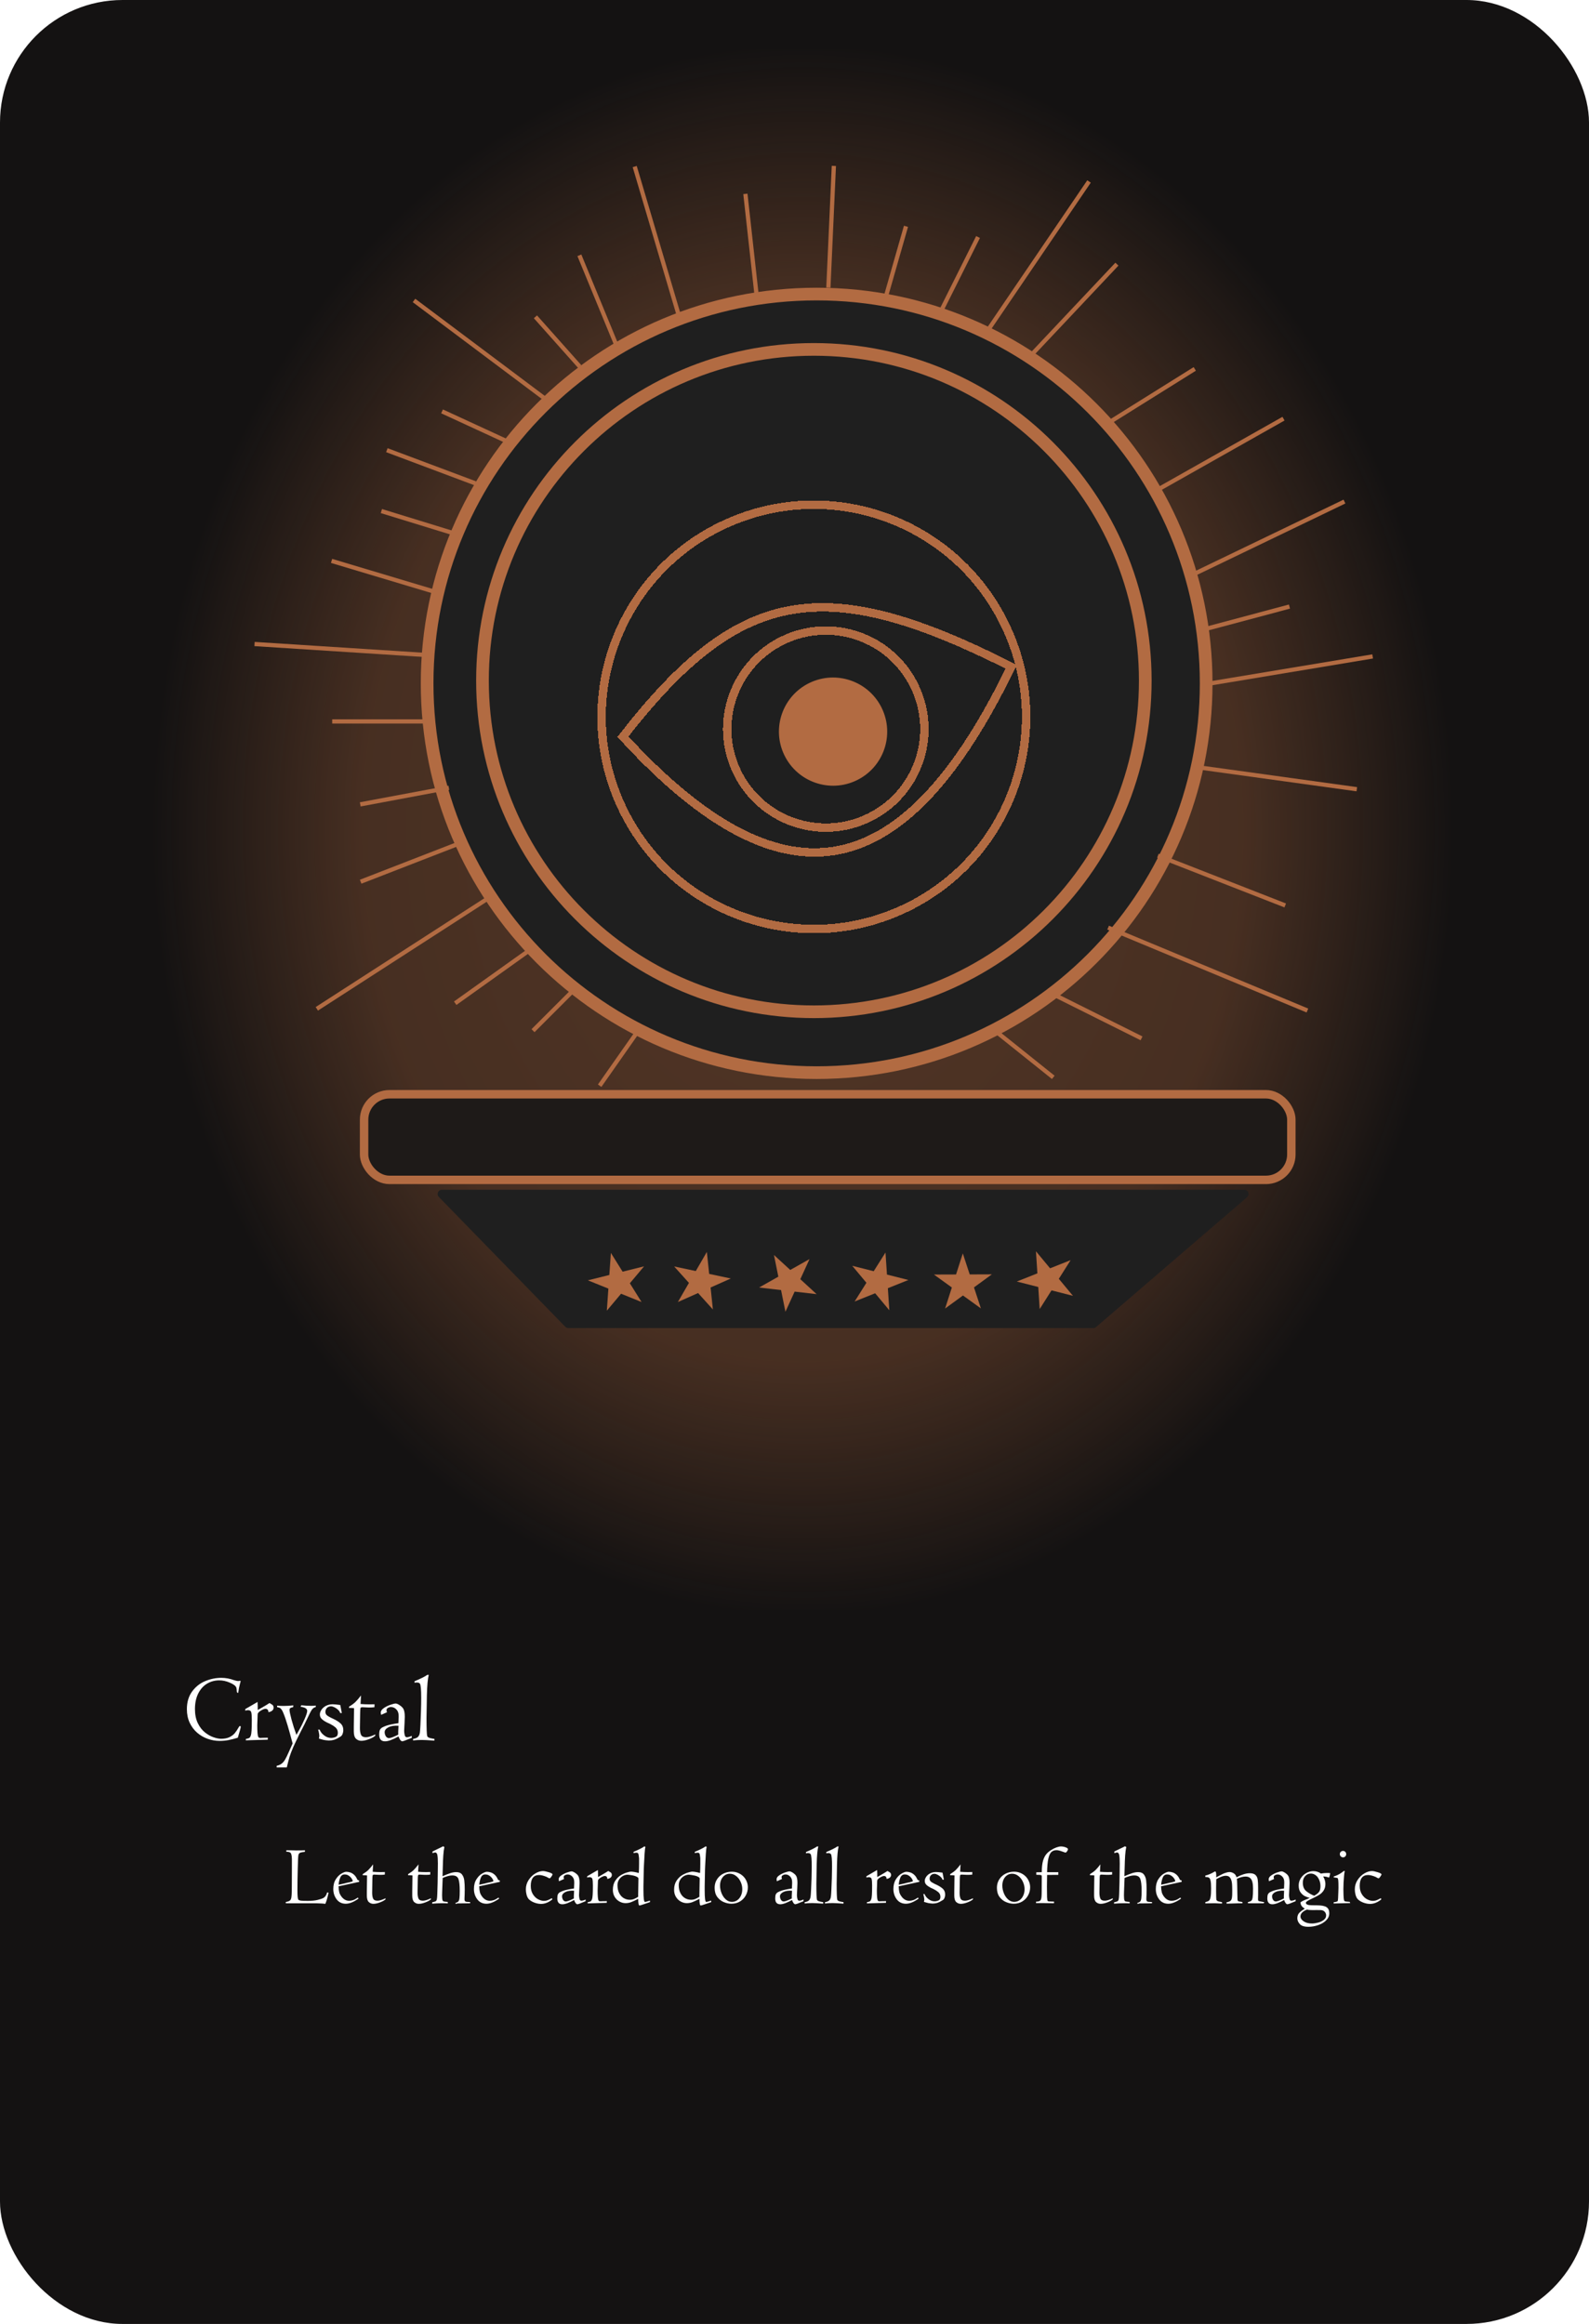<svg width="376" height="550" viewBox="0 0 376 550" fill="none" xmlns="http://www.w3.org/2000/svg">
<rect width="376" height="550" rx="29" fill="#141212"/>
<rect x="35.373" y="11.786" width="309.185" height="369.286" fill="url(#paint0_radial_9_200)"/>
<path d="M67.753 438.236V437.894C68.573 437.9 69.11 437.907 69.364 437.913C69.618 437.92 69.83 437.926 69.999 437.933C71.093 437.933 71.812 437.92 72.157 437.894L72.138 438.275C71.688 438.314 71.353 438.369 71.132 438.441C70.91 438.506 70.751 438.649 70.653 438.87C70.595 439.014 70.552 439.372 70.526 439.945C70.5 440.517 70.477 441.253 70.458 442.152C70.432 443.161 70.412 444.075 70.399 444.896C70.386 445.716 70.38 446.53 70.38 447.337C70.38 448.073 70.399 448.616 70.438 448.968C70.477 449.32 70.543 449.541 70.634 449.632C70.744 449.717 70.927 449.779 71.18 449.818C71.441 449.857 71.991 449.876 72.831 449.876C73.755 449.876 74.527 449.801 75.145 449.652C75.77 449.502 76.239 449.342 76.552 449.173C76.968 448.919 77.255 448.486 77.411 447.874L77.733 447.913C77.694 448.18 77.606 448.581 77.47 449.115C77.333 449.648 77.173 450.133 76.991 450.57C76.431 450.504 75.985 450.472 75.653 450.472C75.451 450.465 75.263 450.459 75.087 450.452C74.918 450.452 74.719 450.452 74.491 450.452H67.636L67.616 450.15C68 450.072 68.28 449.987 68.456 449.896C68.632 449.805 68.762 449.648 68.847 449.427C68.938 449.199 68.993 448.861 69.013 448.411C69.039 447.962 69.052 447.314 69.052 446.468L69.071 442.171C69.084 441.201 69.084 440.465 69.071 439.964C69.058 439.463 69.013 439.092 68.934 438.851C68.856 438.603 68.733 438.444 68.563 438.372C68.394 438.294 68.124 438.249 67.753 438.236ZM84.989 445.374L80.106 446.429C80.139 447.041 80.198 447.516 80.282 447.855C80.373 448.187 80.549 448.525 80.809 448.87C81.311 449.528 81.916 449.857 82.626 449.857C82.919 449.857 83.231 449.801 83.563 449.691C83.895 449.58 84.263 449.381 84.667 449.095L84.843 449.329C83.71 450.143 82.704 450.55 81.825 450.55C80.894 450.55 80.168 450.198 79.647 449.495C79.126 448.792 78.866 447.985 78.866 447.073C78.866 446.142 79.065 445.371 79.462 444.759C79.859 444.141 80.305 443.691 80.8 443.411C81.294 443.131 81.669 442.991 81.923 442.991C82.216 442.991 82.518 443.04 82.831 443.138C83.15 443.229 83.459 443.408 83.759 443.675C84.065 443.942 84.319 444.307 84.52 444.769C84.579 444.866 84.634 444.932 84.686 444.964C84.739 444.997 84.833 445.013 84.97 445.013L84.989 445.374ZM80.126 446.048L81.405 445.775C81.457 445.749 81.653 445.697 81.991 445.618C82.336 445.54 82.567 445.491 82.684 445.472C83.023 445.394 83.238 445.338 83.329 445.306C83.42 445.273 83.466 445.221 83.466 445.15C83.466 445.045 83.388 444.87 83.231 444.622C83.075 444.368 82.85 444.137 82.558 443.929C82.271 443.721 81.933 443.616 81.542 443.616C81.054 443.616 80.705 443.874 80.497 444.388C80.295 444.902 80.171 445.456 80.126 446.048ZM86.805 447.65L86.854 443.851C86.555 443.812 86.207 443.792 85.809 443.792C85.823 443.74 85.829 443.659 85.829 443.548C86.395 443.203 86.838 442.874 87.157 442.562C87.476 442.249 87.854 441.807 88.29 441.234L88.192 442.991C88.752 443.044 89.364 443.07 90.028 443.07C90.347 443.07 90.695 443.063 91.073 443.05L91.054 443.656C90.715 443.695 90.367 443.714 90.009 443.714C89.976 443.714 89.849 443.711 89.628 443.704C89.406 443.691 89.061 443.675 88.593 443.656C88.469 443.656 88.375 443.669 88.309 443.695C88.251 443.714 88.209 443.756 88.183 443.822C88.163 443.887 88.147 444.01 88.134 444.193C88.127 444.375 88.121 444.567 88.114 444.769L88.065 447.816C88.052 448.402 88.117 448.887 88.261 449.271C88.41 449.648 88.765 449.837 89.325 449.837C89.54 449.837 89.804 449.792 90.116 449.7C90.435 449.603 90.8 449.46 91.21 449.271C91.223 449.323 91.229 449.362 91.229 449.388C91.236 449.414 91.242 449.443 91.249 449.476C91.021 449.723 90.601 449.967 89.989 450.208C89.384 450.449 88.837 450.57 88.349 450.57C87.925 450.57 87.561 450.426 87.255 450.14C86.955 449.847 86.805 449.346 86.805 448.636V447.65ZM97.548 447.65L97.597 443.851C97.297 443.812 96.949 443.792 96.552 443.792C96.565 443.74 96.571 443.659 96.571 443.548C97.138 443.203 97.58 442.874 97.899 442.562C98.218 442.249 98.596 441.807 99.032 441.234L98.934 442.991C99.494 443.044 100.106 443.07 100.77 443.07C101.089 443.07 101.438 443.063 101.815 443.05L101.796 443.656C101.457 443.695 101.109 443.714 100.751 443.714C100.718 443.714 100.591 443.711 100.37 443.704C100.149 443.691 99.804 443.675 99.335 443.656C99.211 443.656 99.117 443.669 99.052 443.695C98.993 443.714 98.951 443.756 98.925 443.822C98.905 443.887 98.889 444.01 98.876 444.193C98.869 444.375 98.863 444.567 98.856 444.769L98.808 447.816C98.794 448.402 98.86 448.887 99.003 449.271C99.153 449.648 99.507 449.837 100.067 449.837C100.282 449.837 100.546 449.792 100.858 449.7C101.177 449.603 101.542 449.46 101.952 449.271C101.965 449.323 101.972 449.362 101.972 449.388C101.978 449.414 101.985 449.443 101.991 449.476C101.763 449.723 101.343 449.967 100.731 450.208C100.126 450.449 99.579 450.57 99.091 450.57C98.668 450.57 98.303 450.426 97.997 450.14C97.698 449.847 97.548 449.346 97.548 448.636V447.65ZM102.333 438.568V438.197C102.476 438.125 102.571 438.076 102.616 438.05L104.511 437.132L104.833 436.956L105.155 437.113C105.031 437.698 104.944 438.376 104.891 439.144C104.839 439.906 104.8 440.876 104.774 442.054L104.716 444.036C105.484 443.704 106.106 443.46 106.581 443.304C107.063 443.148 107.525 443.07 107.968 443.07C108.593 443.07 109.048 443.262 109.335 443.646C109.621 444.023 109.797 444.489 109.862 445.042C109.934 445.589 109.97 446.312 109.97 447.21C109.97 447.386 109.966 447.549 109.96 447.698C109.96 447.848 109.957 448.06 109.95 448.333C109.944 448.6 109.934 448.848 109.921 449.075C109.914 449.297 109.911 449.424 109.911 449.456C109.911 449.736 109.979 449.922 110.116 450.013C110.253 450.104 110.63 450.15 111.249 450.15L111.229 450.452H110.595C110.497 450.452 110.093 450.456 109.384 450.462C108.681 450.469 108.319 450.472 108.3 450.472C108.28 450.472 108.137 450.504 107.87 450.57C107.805 450.57 107.772 450.524 107.772 450.433C107.772 450.368 107.824 450.322 107.929 450.296C108.176 450.238 108.358 450.133 108.475 449.984C108.599 449.834 108.681 449.58 108.72 449.222C108.765 448.864 108.788 448.275 108.788 447.454C108.788 446.159 108.684 445.234 108.475 444.681C108.267 444.128 107.792 443.851 107.05 443.851C106.666 443.851 106.242 443.922 105.78 444.066C105.318 444.209 104.976 444.339 104.755 444.456C104.755 444.639 104.742 444.945 104.716 445.374L104.628 447.728C104.628 447.878 104.625 448.014 104.618 448.138C104.618 448.262 104.615 448.398 104.608 448.548C104.608 449.18 104.651 449.587 104.735 449.769C104.768 449.879 104.846 449.958 104.97 450.003C105.093 450.042 105.422 450.085 105.956 450.13V450.472C105.741 450.446 105.285 450.433 104.589 450.433C103.866 450.433 103.088 450.465 102.255 450.531L102.274 450.208C102.691 450.124 102.964 450.042 103.095 449.964C103.231 449.879 103.322 449.723 103.368 449.495C103.42 449.267 103.456 448.841 103.475 448.216C103.495 447.194 103.521 446.318 103.554 445.589L103.593 442.855C103.606 442.575 103.612 441.953 103.612 440.99C103.612 440.111 103.573 439.463 103.495 439.046C103.423 438.623 103.241 438.411 102.948 438.411C102.903 438.411 102.697 438.463 102.333 438.568ZM118.27 445.374L113.388 446.429C113.42 447.041 113.479 447.516 113.563 447.855C113.655 448.187 113.83 448.525 114.091 448.87C114.592 449.528 115.197 449.857 115.907 449.857C116.2 449.857 116.513 449.801 116.845 449.691C117.177 449.58 117.544 449.381 117.948 449.095L118.124 449.329C116.991 450.143 115.985 450.55 115.106 450.55C114.175 450.55 113.449 450.198 112.929 449.495C112.408 448.792 112.147 447.985 112.147 447.073C112.147 446.142 112.346 445.371 112.743 444.759C113.14 444.141 113.586 443.691 114.081 443.411C114.576 443.131 114.95 442.991 115.204 442.991C115.497 442.991 115.8 443.04 116.112 443.138C116.431 443.229 116.74 443.408 117.04 443.675C117.346 443.942 117.6 444.307 117.802 444.769C117.86 444.866 117.916 444.932 117.968 444.964C118.02 444.997 118.114 445.013 118.251 445.013L118.27 445.374ZM113.407 446.048L114.686 445.775C114.738 445.749 114.934 445.697 115.272 445.618C115.617 445.54 115.849 445.491 115.966 445.472C116.304 445.394 116.519 445.338 116.61 445.306C116.701 445.273 116.747 445.221 116.747 445.15C116.747 445.045 116.669 444.87 116.513 444.622C116.356 444.368 116.132 444.137 115.839 443.929C115.552 443.721 115.214 443.616 114.823 443.616C114.335 443.616 113.987 443.874 113.778 444.388C113.576 444.902 113.453 445.456 113.407 446.048ZM130.575 449.232L130.712 449.515C129.846 450.231 128.954 450.589 128.036 450.589C127.509 450.589 126.962 450.482 126.395 450.267C125.835 450.045 125.396 449.762 125.077 449.417C124.875 449.176 124.716 448.841 124.599 448.411C124.488 447.975 124.432 447.555 124.432 447.152C124.432 446.338 124.651 445.599 125.087 444.935C125.523 444.264 126.057 443.743 126.688 443.372C127.326 443.001 127.922 442.816 128.475 442.816C128.807 442.816 129.27 442.91 129.862 443.099C130.455 443.281 130.751 443.454 130.751 443.616C130.751 443.682 130.66 443.851 130.477 444.124C130.295 444.398 130.149 444.534 130.038 444.534C129.986 444.534 129.911 444.508 129.813 444.456C129.722 444.404 129.563 444.316 129.335 444.193C128.625 443.9 128.039 443.753 127.577 443.753C126.919 443.753 126.425 443.968 126.093 444.398C125.761 444.827 125.595 445.472 125.595 446.331C125.595 447.119 125.767 447.783 126.112 448.323C126.457 448.864 126.871 449.258 127.352 449.505C127.841 449.753 128.287 449.876 128.69 449.876C129.029 449.876 129.341 449.818 129.628 449.7C129.921 449.583 130.237 449.427 130.575 449.232ZM133.475 444.691L132.274 445.228C132.222 445.019 132.196 444.866 132.196 444.769C132.196 444.437 132.398 444.131 132.802 443.851C133.212 443.564 133.671 443.333 134.179 443.157C134.693 442.982 135.051 442.894 135.253 442.894C135.429 442.894 135.647 442.972 135.907 443.128C136.168 443.284 136.376 443.441 136.532 443.597C136.669 443.727 136.773 443.857 136.845 443.988C136.923 444.111 136.991 444.31 137.05 444.583C137.108 444.857 137.138 445.205 137.138 445.628C137.138 445.752 137.121 446.188 137.089 446.937L137.05 447.669C137.024 448.021 137.011 448.301 137.011 448.509C137.011 448.776 137.046 449.062 137.118 449.368C137.183 449.681 137.33 449.837 137.557 449.837C137.811 449.837 138.15 449.743 138.573 449.554V449.954L137.138 450.531C136.851 450.628 136.688 450.677 136.649 450.677C136.5 450.677 136.35 450.579 136.2 450.384C136.057 450.182 135.94 449.945 135.849 449.671C134.644 450.342 133.72 450.677 133.075 450.677C132.678 450.677 132.378 450.563 132.177 450.335C131.975 450.101 131.874 449.753 131.874 449.29C131.874 448.848 131.926 448.519 132.03 448.304C132.141 448.089 132.317 447.92 132.557 447.796C133.046 447.549 133.563 447.366 134.11 447.249C134.657 447.126 135.23 447.021 135.829 446.937L135.878 445.736V445.413C135.878 444.86 135.718 444.424 135.399 444.105C135.087 443.779 134.719 443.616 134.296 443.616C134.094 443.616 133.889 443.675 133.681 443.792C133.479 443.903 133.378 444.062 133.378 444.271C133.378 444.375 133.41 444.515 133.475 444.691ZM135.79 449.31C135.77 449.095 135.79 448.483 135.849 447.474C134.989 447.415 134.299 447.519 133.778 447.786C133.257 448.053 132.997 448.389 132.997 448.792C132.997 449.085 133.075 449.362 133.231 449.622C133.394 449.883 133.615 450.013 133.895 450.013C134.208 450.013 134.839 449.779 135.79 449.31ZM139.052 450.472L139.071 450.189C139.397 450.124 139.621 450.059 139.745 449.993C139.869 449.928 139.976 449.775 140.067 449.534C140.158 449.294 140.217 448.932 140.243 448.45C140.276 447.969 140.292 447.23 140.292 446.234C140.292 445.446 140.25 444.922 140.165 444.661C140.08 444.401 139.869 444.271 139.53 444.271C139.328 444.271 139.123 444.297 138.915 444.349L138.954 444.036L141.474 442.572C141.5 442.975 141.513 443.529 141.513 444.232L142.557 443.636C142.61 443.603 142.655 443.574 142.694 443.548C142.766 443.509 142.847 443.463 142.938 443.411C143.03 443.353 143.186 443.258 143.407 443.128C143.628 442.991 143.804 442.881 143.934 442.796L144.013 442.835C144.052 442.874 144.097 442.907 144.149 442.933C144.345 443.024 144.498 443.128 144.608 443.245C144.719 443.363 144.774 443.532 144.774 443.753C144.774 444.007 144.67 444.215 144.462 444.378C144.253 444.541 144.003 444.639 143.71 444.671C143.71 444.45 143.658 444.281 143.554 444.163C143.449 444.046 143.303 443.988 143.114 443.988C142.919 443.988 142.688 444.059 142.421 444.202C142.154 444.339 141.952 444.469 141.815 444.593C141.653 444.736 141.555 444.857 141.522 444.954C141.496 445.045 141.48 445.277 141.474 445.648C141.434 446.748 141.415 447.331 141.415 447.396C141.415 448.665 141.48 449.45 141.61 449.749C141.669 449.853 141.734 449.919 141.806 449.945C141.877 449.964 142.001 449.974 142.177 449.974L142.431 449.954L143.593 449.935L143.573 450.335C143.541 450.335 143.335 450.342 142.958 450.355C142.58 450.368 142.326 450.374 142.196 450.374L139.052 450.472ZM151.22 441.156V439.788C151.174 439.352 151.132 439.053 151.093 438.89C151.06 438.721 151.005 438.61 150.927 438.558C150.855 438.499 150.738 438.47 150.575 438.47C150.399 438.47 150.181 438.503 149.921 438.568L149.901 438.275C151.099 437.78 151.959 437.347 152.479 436.976L152.714 437.073C152.642 437.386 152.58 437.93 152.528 438.704C152.476 439.479 152.424 440.407 152.372 441.488L152.333 442.454L152.255 446.39V447.337C152.255 448.268 152.284 448.968 152.343 449.437C152.408 449.899 152.499 450.13 152.616 450.13C152.688 450.13 152.837 450.098 153.065 450.032C153.3 449.967 153.544 449.892 153.798 449.808V450.169C152.268 450.703 151.441 450.97 151.317 450.97C151.22 450.97 151.145 450.837 151.093 450.57C151.041 450.309 151.015 449.915 151.015 449.388C150.311 449.759 149.752 450.023 149.335 450.179C148.918 450.335 148.479 450.413 148.016 450.413C147.535 450.413 147.063 450.29 146.6 450.042C146.138 449.788 145.757 449.42 145.458 448.939C145.165 448.457 145.018 447.9 145.018 447.269C145.018 446.403 145.21 445.68 145.595 445.101C145.985 444.515 146.431 444.075 146.932 443.782C147.44 443.483 147.922 443.271 148.378 443.148C148.84 443.017 149.14 442.952 149.276 442.952C149.478 442.952 149.735 442.978 150.048 443.031C150.36 443.083 150.731 443.164 151.161 443.275C151.2 442.552 151.22 441.846 151.22 441.156ZM151.015 447.933L151.073 444.593C151.073 444.443 150.959 444.31 150.731 444.193C150.51 444.069 150.263 443.975 149.989 443.909C149.722 443.844 149.426 443.789 149.1 443.743C148.775 443.698 148.586 443.675 148.534 443.675C148.117 443.675 147.72 443.786 147.343 444.007C146.972 444.222 146.672 444.518 146.444 444.896C146.223 445.273 146.112 445.693 146.112 446.156C146.112 446.872 146.242 447.49 146.503 448.011C146.763 448.532 147.115 448.929 147.557 449.202C148.007 449.476 148.498 449.613 149.032 449.613C149.41 449.613 149.752 449.547 150.057 449.417C150.37 449.281 150.689 449.111 151.015 448.909C151.008 448.864 151.005 448.737 151.005 448.529C151.011 448.32 151.015 448.122 151.015 447.933ZM165.712 441.156V439.788C165.666 439.352 165.624 439.053 165.585 438.89C165.552 438.721 165.497 438.61 165.419 438.558C165.347 438.499 165.23 438.47 165.067 438.47C164.891 438.47 164.673 438.503 164.413 438.568L164.393 438.275C165.591 437.78 166.451 437.347 166.972 436.976L167.206 437.073C167.134 437.386 167.072 437.93 167.02 438.704C166.968 439.479 166.916 440.407 166.864 441.488L166.825 442.454L166.747 446.39V447.337C166.747 448.268 166.776 448.968 166.835 449.437C166.9 449.899 166.991 450.13 167.108 450.13C167.18 450.13 167.33 450.098 167.557 450.032C167.792 449.967 168.036 449.892 168.29 449.808V450.169C166.76 450.703 165.933 450.97 165.809 450.97C165.712 450.97 165.637 450.837 165.585 450.57C165.533 450.309 165.507 449.915 165.507 449.388C164.804 449.759 164.244 450.023 163.827 450.179C163.41 450.335 162.971 450.413 162.509 450.413C162.027 450.413 161.555 450.29 161.093 450.042C160.63 449.788 160.25 449.42 159.95 448.939C159.657 448.457 159.511 447.9 159.511 447.269C159.511 446.403 159.703 445.68 160.087 445.101C160.477 444.515 160.923 444.075 161.425 443.782C161.932 443.483 162.414 443.271 162.87 443.148C163.332 443.017 163.632 442.952 163.768 442.952C163.97 442.952 164.227 442.978 164.54 443.031C164.852 443.083 165.224 443.164 165.653 443.275C165.692 442.552 165.712 441.846 165.712 441.156ZM165.507 447.933L165.565 444.593C165.565 444.443 165.451 444.31 165.224 444.193C165.002 444.069 164.755 443.975 164.481 443.909C164.214 443.844 163.918 443.789 163.593 443.743C163.267 443.698 163.078 443.675 163.026 443.675C162.61 443.675 162.212 443.786 161.835 444.007C161.464 444.222 161.164 444.518 160.936 444.896C160.715 445.273 160.604 445.693 160.604 446.156C160.604 446.872 160.735 447.49 160.995 448.011C161.255 448.532 161.607 448.929 162.05 449.202C162.499 449.476 162.99 449.613 163.524 449.613C163.902 449.613 164.244 449.547 164.55 449.417C164.862 449.281 165.181 449.111 165.507 448.909C165.5 448.864 165.497 448.737 165.497 448.529C165.503 448.32 165.507 448.122 165.507 447.933ZM169.1 446.79C169.1 446.217 169.205 445.7 169.413 445.238C169.628 444.769 169.921 444.365 170.292 444.027C170.663 443.688 171.096 443.428 171.591 443.245C172.085 443.063 172.616 442.972 173.182 442.972C173.697 442.972 174.182 443.066 174.638 443.255C175.1 443.444 175.503 443.704 175.849 444.036C176.194 444.368 176.464 444.762 176.659 445.218C176.861 445.667 176.962 446.152 176.962 446.673C176.962 447.35 176.799 447.985 176.474 448.577C176.155 449.17 175.699 449.648 175.106 450.013C174.52 450.371 173.843 450.55 173.075 450.55C172.496 450.55 171.897 450.423 171.278 450.169C170.666 449.915 170.149 449.508 169.725 448.948C169.309 448.382 169.1 447.663 169.1 446.79ZM170.38 446.253C170.38 446.859 170.5 447.461 170.741 448.06C170.982 448.659 171.317 449.15 171.747 449.534C172.183 449.919 172.662 450.111 173.182 450.111C173.638 450.111 174.052 449.987 174.423 449.74C174.794 449.486 175.09 449.128 175.311 448.665C175.533 448.203 175.643 447.679 175.643 447.093C175.643 446.501 175.513 445.924 175.253 445.365C174.999 444.798 174.644 444.339 174.188 443.988C173.739 443.629 173.241 443.45 172.694 443.45C172.252 443.45 171.854 443.571 171.503 443.812C171.151 444.053 170.875 444.388 170.673 444.818C170.477 445.247 170.38 445.726 170.38 446.253ZM185.038 444.691L183.837 445.228C183.785 445.019 183.759 444.866 183.759 444.769C183.759 444.437 183.96 444.131 184.364 443.851C184.774 443.564 185.233 443.333 185.741 443.157C186.255 442.982 186.613 442.894 186.815 442.894C186.991 442.894 187.209 442.972 187.47 443.128C187.73 443.284 187.938 443.441 188.095 443.597C188.231 443.727 188.335 443.857 188.407 443.988C188.485 444.111 188.554 444.31 188.612 444.583C188.671 444.857 188.7 445.205 188.7 445.628C188.7 445.752 188.684 446.188 188.651 446.937L188.612 447.669C188.586 448.021 188.573 448.301 188.573 448.509C188.573 448.776 188.609 449.062 188.681 449.368C188.746 449.681 188.892 449.837 189.12 449.837C189.374 449.837 189.712 449.743 190.136 449.554V449.954L188.7 450.531C188.414 450.628 188.251 450.677 188.212 450.677C188.062 450.677 187.912 450.579 187.763 450.384C187.619 450.182 187.502 449.945 187.411 449.671C186.207 450.342 185.282 450.677 184.638 450.677C184.24 450.677 183.941 450.563 183.739 450.335C183.537 450.101 183.436 449.753 183.436 449.29C183.436 448.848 183.488 448.519 183.593 448.304C183.703 448.089 183.879 447.92 184.12 447.796C184.608 447.549 185.126 447.366 185.673 447.249C186.22 447.126 186.793 447.021 187.391 446.937L187.44 445.736V445.413C187.44 444.86 187.281 444.424 186.962 444.105C186.649 443.779 186.281 443.616 185.858 443.616C185.656 443.616 185.451 443.675 185.243 443.792C185.041 443.903 184.94 444.062 184.94 444.271C184.94 444.375 184.973 444.515 185.038 444.691ZM187.352 449.31C187.333 449.095 187.352 448.483 187.411 447.474C186.552 447.415 185.862 447.519 185.341 447.786C184.82 448.053 184.559 448.389 184.559 448.792C184.559 449.085 184.638 449.362 184.794 449.622C184.957 449.883 185.178 450.013 185.458 450.013C185.77 450.013 186.402 449.779 187.352 449.31ZM190.399 450.491V450.189C190.888 450.104 191.233 449.958 191.434 449.749C191.636 449.541 191.763 449.222 191.815 448.792C191.848 448.571 191.884 448.063 191.923 447.269C191.962 446.468 191.998 445.553 192.03 444.525C192.063 443.496 192.079 442.572 192.079 441.751C192.079 440.032 191.991 439.053 191.815 438.812C191.705 438.649 191.483 438.568 191.151 438.568C191.073 438.568 191.011 438.571 190.966 438.577C190.92 438.584 190.878 438.59 190.839 438.597C190.8 438.603 190.757 438.61 190.712 438.616V438.314C191.955 437.793 192.831 437.353 193.339 436.995H193.632C193.43 437.764 193.303 439.157 193.251 441.175L193.173 445.872C193.173 448.073 193.222 449.32 193.319 449.613C193.378 449.782 193.573 449.912 193.905 450.003C194.237 450.088 194.533 450.143 194.794 450.169V450.531C193.518 450.439 192.658 450.394 192.216 450.394C191.623 450.394 191.018 450.426 190.399 450.491ZM195.204 450.491V450.189C195.692 450.104 196.037 449.958 196.239 449.749C196.441 449.541 196.568 449.222 196.62 448.792C196.653 448.571 196.688 448.063 196.727 447.269C196.766 446.468 196.802 445.553 196.835 444.525C196.867 443.496 196.884 442.572 196.884 441.751C196.884 440.032 196.796 439.053 196.62 438.812C196.509 438.649 196.288 438.568 195.956 438.568C195.878 438.568 195.816 438.571 195.77 438.577C195.725 438.584 195.682 438.59 195.643 438.597C195.604 438.603 195.562 438.61 195.516 438.616V438.314C196.76 437.793 197.636 437.353 198.143 436.995H198.436C198.235 437.764 198.108 439.157 198.056 441.175L197.977 445.872C197.977 448.073 198.026 449.32 198.124 449.613C198.182 449.782 198.378 449.912 198.71 450.003C199.042 450.088 199.338 450.143 199.599 450.169V450.531C198.322 450.439 197.463 450.394 197.02 450.394C196.428 450.394 195.822 450.426 195.204 450.491ZM205.126 450.472L205.145 450.189C205.471 450.124 205.696 450.059 205.819 449.993C205.943 449.928 206.05 449.775 206.141 449.534C206.233 449.294 206.291 448.932 206.317 448.45C206.35 447.969 206.366 447.23 206.366 446.234C206.366 445.446 206.324 444.922 206.239 444.661C206.155 444.401 205.943 444.271 205.604 444.271C205.403 444.271 205.197 444.297 204.989 444.349L205.028 444.036L207.548 442.572C207.574 442.975 207.587 443.529 207.587 444.232L208.632 443.636C208.684 443.603 208.729 443.574 208.768 443.548C208.84 443.509 208.921 443.463 209.013 443.411C209.104 443.353 209.26 443.258 209.481 443.128C209.703 442.991 209.878 442.881 210.009 442.796L210.087 442.835C210.126 442.874 210.171 442.907 210.224 442.933C210.419 443.024 210.572 443.128 210.682 443.245C210.793 443.363 210.849 443.532 210.849 443.753C210.849 444.007 210.744 444.215 210.536 444.378C210.328 444.541 210.077 444.639 209.784 444.671C209.784 444.45 209.732 444.281 209.628 444.163C209.524 444.046 209.377 443.988 209.188 443.988C208.993 443.988 208.762 444.059 208.495 444.202C208.228 444.339 208.026 444.469 207.89 444.593C207.727 444.736 207.629 444.857 207.597 444.954C207.571 445.045 207.554 445.277 207.548 445.648C207.509 446.748 207.489 447.331 207.489 447.396C207.489 448.665 207.554 449.45 207.684 449.749C207.743 449.853 207.808 449.919 207.88 449.945C207.951 449.964 208.075 449.974 208.251 449.974L208.505 449.954L209.667 449.935L209.647 450.335C209.615 450.335 209.41 450.342 209.032 450.355C208.655 450.368 208.401 450.374 208.27 450.374L205.126 450.472ZM217.528 445.374L212.645 446.429C212.678 447.041 212.737 447.516 212.821 447.855C212.912 448.187 213.088 448.525 213.349 448.87C213.85 449.528 214.455 449.857 215.165 449.857C215.458 449.857 215.77 449.801 216.102 449.691C216.434 449.58 216.802 449.381 217.206 449.095L217.382 449.329C216.249 450.143 215.243 450.55 214.364 450.55C213.433 450.55 212.707 450.198 212.186 449.495C211.666 448.792 211.405 447.985 211.405 447.073C211.405 446.142 211.604 445.371 212.001 444.759C212.398 444.141 212.844 443.691 213.339 443.411C213.834 443.131 214.208 442.991 214.462 442.991C214.755 442.991 215.057 443.04 215.37 443.138C215.689 443.229 215.998 443.408 216.298 443.675C216.604 443.942 216.858 444.307 217.059 444.769C217.118 444.866 217.173 444.932 217.225 444.964C217.278 444.997 217.372 445.013 217.509 445.013L217.528 445.374ZM212.665 446.048L213.944 445.775C213.996 445.749 214.192 445.697 214.53 445.618C214.875 445.54 215.106 445.491 215.224 445.472C215.562 445.394 215.777 445.338 215.868 445.306C215.959 445.273 216.005 445.221 216.005 445.15C216.005 445.045 215.927 444.87 215.77 444.622C215.614 444.368 215.39 444.137 215.097 443.929C214.81 443.721 214.472 443.616 214.081 443.616C213.593 443.616 213.244 443.874 213.036 444.388C212.834 444.902 212.71 445.456 212.665 446.048ZM218.466 448.255L218.807 448.275C218.807 448.398 218.912 448.6 219.12 448.88C219.335 449.16 219.621 449.414 219.979 449.642C220.337 449.863 220.728 449.974 221.151 449.974C221.457 449.974 221.763 449.909 222.069 449.779C222.375 449.648 222.528 449.365 222.528 448.929C222.528 448.473 222.369 448.105 222.05 447.825C221.731 447.552 221.369 447.314 220.966 447.113L220.233 446.771C219.804 446.549 219.462 446.315 219.208 446.068C218.954 445.827 218.827 445.514 218.827 445.13C218.827 444.831 218.934 444.518 219.149 444.193C219.364 443.861 219.673 443.587 220.077 443.372C220.487 443.157 220.949 443.05 221.464 443.05C221.776 443.05 222.297 443.099 223.026 443.197L223.349 444.857H223.007C222.948 444.629 222.811 444.414 222.597 444.212C222.388 444.004 222.141 443.828 221.854 443.685C221.574 443.542 221.334 443.47 221.132 443.47C220.787 443.47 220.507 443.577 220.292 443.792C220.077 444.007 219.97 444.281 219.97 444.613C219.97 444.879 220.048 445.091 220.204 445.247C220.36 445.41 220.656 445.599 221.093 445.814L221.688 446.097C222.229 446.351 222.691 446.647 223.075 446.986C223.459 447.331 223.651 447.806 223.651 448.411C223.651 448.639 223.602 448.883 223.505 449.144C223.414 449.398 223.274 449.58 223.085 449.691C222.544 450.036 222.099 450.26 221.747 450.365C221.395 450.462 221.037 450.511 220.673 450.511C220.543 450.511 220.357 450.495 220.116 450.462C219.875 450.43 219.706 450.404 219.608 450.384C219.511 450.365 219.341 450.319 219.1 450.247C218.86 450.176 218.703 450.13 218.632 450.111C218.684 449.85 218.71 449.665 218.71 449.554C218.71 449.391 218.681 449.17 218.622 448.89C218.57 448.603 218.518 448.392 218.466 448.255ZM225.809 447.65L225.858 443.851C225.559 443.812 225.21 443.792 224.813 443.792C224.826 443.74 224.833 443.659 224.833 443.548C225.399 443.203 225.842 442.874 226.161 442.562C226.48 442.249 226.858 441.807 227.294 441.234L227.196 442.991C227.756 443.044 228.368 443.07 229.032 443.07C229.351 443.07 229.699 443.063 230.077 443.05L230.057 443.656C229.719 443.695 229.371 443.714 229.013 443.714C228.98 443.714 228.853 443.711 228.632 443.704C228.41 443.691 228.065 443.675 227.597 443.656C227.473 443.656 227.378 443.669 227.313 443.695C227.255 443.714 227.212 443.756 227.186 443.822C227.167 443.887 227.151 444.01 227.138 444.193C227.131 444.375 227.125 444.567 227.118 444.769L227.069 447.816C227.056 448.402 227.121 448.887 227.265 449.271C227.414 449.648 227.769 449.837 228.329 449.837C228.544 449.837 228.807 449.792 229.12 449.7C229.439 449.603 229.804 449.46 230.214 449.271C230.227 449.323 230.233 449.362 230.233 449.388C230.24 449.414 230.246 449.443 230.253 449.476C230.025 449.723 229.605 449.967 228.993 450.208C228.388 450.449 227.841 450.57 227.352 450.57C226.929 450.57 226.565 450.426 226.259 450.14C225.959 449.847 225.809 449.346 225.809 448.636V447.65ZM235.897 446.79C235.897 446.217 236.002 445.7 236.21 445.238C236.425 444.769 236.718 444.365 237.089 444.027C237.46 443.688 237.893 443.428 238.388 443.245C238.882 443.063 239.413 442.972 239.979 442.972C240.494 442.972 240.979 443.066 241.434 443.255C241.897 443.444 242.3 443.704 242.645 444.036C242.99 444.368 243.261 444.762 243.456 445.218C243.658 445.667 243.759 446.152 243.759 446.673C243.759 447.35 243.596 447.985 243.27 448.577C242.951 449.17 242.496 449.648 241.903 450.013C241.317 450.371 240.64 450.55 239.872 450.55C239.293 450.55 238.694 450.423 238.075 450.169C237.463 449.915 236.946 449.508 236.522 448.948C236.106 448.382 235.897 447.663 235.897 446.79ZM237.177 446.253C237.177 446.859 237.297 447.461 237.538 448.06C237.779 448.659 238.114 449.15 238.544 449.534C238.98 449.919 239.459 450.111 239.979 450.111C240.435 450.111 240.849 449.987 241.22 449.74C241.591 449.486 241.887 449.128 242.108 448.665C242.33 448.203 242.44 447.679 242.44 447.093C242.44 446.501 242.31 445.924 242.05 445.365C241.796 444.798 241.441 444.339 240.985 443.988C240.536 443.629 240.038 443.45 239.491 443.45C239.048 443.45 238.651 443.571 238.3 443.812C237.948 444.053 237.671 444.388 237.47 444.818C237.274 445.247 237.177 445.726 237.177 446.253ZM245.214 443.695V443.109L246.513 443.089C246.519 441.956 246.617 441.058 246.806 440.394C246.994 439.73 247.268 439.189 247.626 438.773C247.912 438.441 248.27 438.138 248.7 437.865C249.13 437.585 249.556 437.37 249.979 437.22C250.403 437.07 250.754 436.995 251.034 436.995C251.412 436.995 251.786 437.064 252.157 437.2C252.528 437.331 252.714 437.487 252.714 437.669C252.714 437.773 252.642 437.93 252.499 438.138C252.356 438.346 252.219 438.45 252.089 438.45L251.307 438.177C250.761 437.975 250.328 437.874 250.009 437.874C249.494 437.874 249.081 438.024 248.768 438.323C248.456 438.623 248.218 439.154 248.056 439.915C247.893 440.677 247.798 441.735 247.772 443.089H250.429V443.714L247.772 443.734L247.733 446.517C247.733 447.637 247.743 448.46 247.763 448.988C247.782 449.515 247.837 449.824 247.929 449.915C247.987 449.961 248.085 449.99 248.222 450.003C248.358 450.016 248.755 450.032 249.413 450.052V450.433C249.029 450.42 248.375 450.41 247.45 450.404C246.532 450.397 245.764 450.394 245.145 450.394V450.072C245.49 450.052 245.748 450.01 245.917 449.945C246.093 449.873 246.22 449.753 246.298 449.583C246.382 449.407 246.434 449.16 246.454 448.841C246.48 448.516 246.493 448.06 246.493 447.474L246.513 444.212C246.513 443.978 246.487 443.844 246.434 443.812C246.311 443.734 245.904 443.695 245.214 443.695ZM258.895 447.65L258.944 443.851C258.645 443.812 258.296 443.792 257.899 443.792C257.912 443.74 257.919 443.659 257.919 443.548C258.485 443.203 258.928 442.874 259.247 442.562C259.566 442.249 259.944 441.807 260.38 441.234L260.282 442.991C260.842 443.044 261.454 443.07 262.118 443.07C262.437 443.07 262.785 443.063 263.163 443.05L263.143 443.656C262.805 443.695 262.457 443.714 262.099 443.714C262.066 443.714 261.939 443.711 261.718 443.704C261.496 443.691 261.151 443.675 260.682 443.656C260.559 443.656 260.464 443.669 260.399 443.695C260.341 443.714 260.298 443.756 260.272 443.822C260.253 443.887 260.237 444.01 260.224 444.193C260.217 444.375 260.21 444.567 260.204 444.769L260.155 447.816C260.142 448.402 260.207 448.887 260.35 449.271C260.5 449.648 260.855 449.837 261.415 449.837C261.63 449.837 261.893 449.792 262.206 449.7C262.525 449.603 262.89 449.46 263.3 449.271C263.313 449.323 263.319 449.362 263.319 449.388C263.326 449.414 263.332 449.443 263.339 449.476C263.111 449.723 262.691 449.967 262.079 450.208C261.474 450.449 260.927 450.57 260.438 450.57C260.015 450.57 259.651 450.426 259.345 450.14C259.045 449.847 258.895 449.346 258.895 448.636V447.65ZM263.681 438.568V438.197C263.824 438.125 263.918 438.076 263.964 438.05L265.858 437.132L266.181 436.956L266.503 437.113C266.379 437.698 266.291 438.376 266.239 439.144C266.187 439.906 266.148 440.876 266.122 442.054L266.063 444.036C266.832 443.704 267.453 443.46 267.929 443.304C268.41 443.148 268.873 443.07 269.315 443.07C269.94 443.07 270.396 443.262 270.682 443.646C270.969 444.023 271.145 444.489 271.21 445.042C271.281 445.589 271.317 446.312 271.317 447.21C271.317 447.386 271.314 447.549 271.307 447.698C271.307 447.848 271.304 448.06 271.298 448.333C271.291 448.6 271.281 448.848 271.268 449.075C271.262 449.297 271.259 449.424 271.259 449.456C271.259 449.736 271.327 449.922 271.464 450.013C271.6 450.104 271.978 450.15 272.597 450.15L272.577 450.452H271.942C271.845 450.452 271.441 450.456 270.731 450.462C270.028 450.469 269.667 450.472 269.647 450.472C269.628 450.472 269.485 450.504 269.218 450.57C269.153 450.57 269.12 450.524 269.12 450.433C269.12 450.368 269.172 450.322 269.276 450.296C269.524 450.238 269.706 450.133 269.823 449.984C269.947 449.834 270.028 449.58 270.067 449.222C270.113 448.864 270.136 448.275 270.136 447.454C270.136 446.159 270.031 445.234 269.823 444.681C269.615 444.128 269.14 443.851 268.397 443.851C268.013 443.851 267.59 443.922 267.128 444.066C266.666 444.209 266.324 444.339 266.102 444.456C266.102 444.639 266.089 444.945 266.063 445.374L265.975 447.728C265.975 447.878 265.972 448.014 265.966 448.138C265.966 448.262 265.962 448.398 265.956 448.548C265.956 449.18 265.998 449.587 266.083 449.769C266.115 449.879 266.194 449.958 266.317 450.003C266.441 450.042 266.77 450.085 267.304 450.13V450.472C267.089 450.446 266.633 450.433 265.936 450.433C265.214 450.433 264.436 450.465 263.602 450.531L263.622 450.208C264.039 450.124 264.312 450.042 264.442 449.964C264.579 449.879 264.67 449.723 264.716 449.495C264.768 449.267 264.804 448.841 264.823 448.216C264.843 447.194 264.869 446.318 264.901 445.589L264.94 442.855C264.953 442.575 264.96 441.953 264.96 440.99C264.96 440.111 264.921 439.463 264.843 439.046C264.771 438.623 264.589 438.411 264.296 438.411C264.25 438.411 264.045 438.463 263.681 438.568ZM279.618 445.374L274.735 446.429C274.768 447.041 274.826 447.516 274.911 447.855C275.002 448.187 275.178 448.525 275.438 448.87C275.94 449.528 276.545 449.857 277.255 449.857C277.548 449.857 277.86 449.801 278.192 449.691C278.524 449.58 278.892 449.381 279.296 449.095L279.472 449.329C278.339 450.143 277.333 450.55 276.454 450.55C275.523 450.55 274.797 450.198 274.276 449.495C273.755 448.792 273.495 447.985 273.495 447.073C273.495 446.142 273.694 445.371 274.091 444.759C274.488 444.141 274.934 443.691 275.429 443.411C275.923 443.131 276.298 442.991 276.552 442.991C276.845 442.991 277.147 443.04 277.46 443.138C277.779 443.229 278.088 443.408 278.388 443.675C278.694 443.942 278.947 444.307 279.149 444.769C279.208 444.866 279.263 444.932 279.315 444.964C279.367 444.997 279.462 445.013 279.599 445.013L279.618 445.374ZM274.755 446.048L276.034 445.775C276.086 445.749 276.281 445.697 276.62 445.618C276.965 445.54 277.196 445.491 277.313 445.472C277.652 445.394 277.867 445.338 277.958 445.306C278.049 445.273 278.095 445.221 278.095 445.15C278.095 445.045 278.016 444.87 277.86 444.622C277.704 444.368 277.479 444.137 277.186 443.929C276.9 443.721 276.561 443.616 276.171 443.616C275.682 443.616 275.334 443.874 275.126 444.388C274.924 444.902 274.8 445.456 274.755 446.048ZM285.204 450.472L285.224 450.169C285.614 450.078 285.897 449.964 286.073 449.827C286.249 449.691 286.376 449.401 286.454 448.958C286.539 448.516 286.581 447.842 286.581 446.937C286.581 446.058 286.535 445.433 286.444 445.062C286.36 444.691 286.229 444.46 286.054 444.368C285.884 444.277 285.601 444.225 285.204 444.212V443.89C285.901 443.727 286.613 443.428 287.343 442.991C287.421 442.939 287.486 442.913 287.538 442.913C287.668 442.913 287.746 443.083 287.772 443.421C287.805 443.76 287.808 444.056 287.782 444.31C287.919 444.232 288.16 444.101 288.505 443.919C288.856 443.73 289.13 443.59 289.325 443.499C289.527 443.402 289.784 443.304 290.097 443.206C290.409 443.102 290.682 443.05 290.917 443.05C291.255 443.05 291.587 443.148 291.913 443.343C292.245 443.532 292.473 443.848 292.597 444.29C293.801 443.652 294.843 443.333 295.722 443.333C296.347 443.333 296.802 443.473 297.089 443.753C297.375 444.033 297.548 444.394 297.606 444.837C297.671 445.273 297.704 445.905 297.704 446.732V448.47C297.684 448.971 297.678 449.316 297.684 449.505C297.691 449.687 297.72 449.808 297.772 449.866C297.831 449.919 297.935 449.954 298.085 449.974C298.137 449.98 298.316 450.016 298.622 450.081C298.934 450.146 299.113 450.182 299.159 450.189L299.022 450.452H295.321L295.263 450.189C295.666 450.085 295.943 449.971 296.093 449.847C296.242 449.723 296.347 449.46 296.405 449.056C296.47 448.652 296.503 447.946 296.503 446.937C296.503 446.338 296.451 445.83 296.347 445.413C296.249 444.997 296.07 444.678 295.809 444.456C295.549 444.228 295.188 444.115 294.725 444.115C294.14 444.115 293.459 444.294 292.684 444.652C292.717 444.925 292.74 445.397 292.753 446.068C292.766 446.732 292.779 447.419 292.792 448.128C292.805 448.831 292.815 449.287 292.821 449.495C292.834 449.671 292.863 449.795 292.909 449.866C292.955 449.932 293.039 449.98 293.163 450.013C293.293 450.045 293.567 450.091 293.983 450.15V450.452H292.763C292.652 450.452 292.242 450.465 291.532 450.491C290.822 450.517 290.399 450.531 290.263 450.531L290.204 450.228C290.634 450.143 290.943 450.032 291.132 449.896C291.321 449.753 291.444 449.505 291.503 449.154C291.568 448.795 291.594 448.19 291.581 447.337L291.561 446.39C291.548 445.589 291.425 444.98 291.19 444.564C290.962 444.141 290.585 443.929 290.057 443.929C289.804 443.929 289.537 443.975 289.257 444.066C288.977 444.157 288.71 444.267 288.456 444.398C288.202 444.521 287.984 444.632 287.802 444.73C287.795 444.84 287.789 445.124 287.782 445.579C287.776 446.029 287.769 446.4 287.763 446.693V447.689C287.776 448.854 287.795 449.489 287.821 449.593C287.847 449.71 287.942 449.818 288.104 449.915C288.267 450.006 288.619 450.091 289.159 450.169V450.511C289.081 450.511 288.801 450.498 288.319 450.472C287.837 450.446 287.551 450.433 287.46 450.433L285.204 450.472ZM301.483 444.691L300.282 445.228C300.23 445.019 300.204 444.866 300.204 444.769C300.204 444.437 300.406 444.131 300.809 443.851C301.22 443.564 301.679 443.333 302.186 443.157C302.701 442.982 303.059 442.894 303.261 442.894C303.436 442.894 303.655 442.972 303.915 443.128C304.175 443.284 304.384 443.441 304.54 443.597C304.677 443.727 304.781 443.857 304.852 443.988C304.931 444.111 304.999 444.31 305.057 444.583C305.116 444.857 305.145 445.205 305.145 445.628C305.145 445.752 305.129 446.188 305.097 446.937L305.057 447.669C305.031 448.021 305.018 448.301 305.018 448.509C305.018 448.776 305.054 449.062 305.126 449.368C305.191 449.681 305.337 449.837 305.565 449.837C305.819 449.837 306.158 449.743 306.581 449.554V449.954L305.145 450.531C304.859 450.628 304.696 450.677 304.657 450.677C304.507 450.677 304.358 450.579 304.208 450.384C304.065 450.182 303.947 449.945 303.856 449.671C302.652 450.342 301.727 450.677 301.083 450.677C300.686 450.677 300.386 450.563 300.184 450.335C299.983 450.101 299.882 449.753 299.882 449.29C299.882 448.848 299.934 448.519 300.038 448.304C300.149 448.089 300.324 447.92 300.565 447.796C301.054 447.549 301.571 447.366 302.118 447.249C302.665 447.126 303.238 447.021 303.837 446.937L303.886 445.736V445.413C303.886 444.86 303.726 444.424 303.407 444.105C303.095 443.779 302.727 443.616 302.304 443.616C302.102 443.616 301.897 443.675 301.688 443.792C301.487 443.903 301.386 444.062 301.386 444.271C301.386 444.375 301.418 444.515 301.483 444.691ZM303.798 449.31C303.778 449.095 303.798 448.483 303.856 447.474C302.997 447.415 302.307 447.519 301.786 447.786C301.265 448.053 301.005 448.389 301.005 448.792C301.005 449.085 301.083 449.362 301.239 449.622C301.402 449.883 301.623 450.013 301.903 450.013C302.216 450.013 302.847 449.779 303.798 449.31ZM309.921 449.173C309.55 449.082 309.172 448.945 308.788 448.763C308.41 448.581 308.069 448.288 307.763 447.884C307.457 447.474 307.304 446.924 307.304 446.234C307.304 445.609 307.47 445.036 307.802 444.515C308.14 443.988 308.576 443.577 309.11 443.284C309.651 442.985 310.201 442.835 310.761 442.835C311.106 442.835 311.428 442.884 311.727 442.982C312.027 443.073 312.304 443.216 312.557 443.411C313.026 443.32 313.521 443.275 314.042 443.275C314.387 443.275 314.621 443.288 314.745 443.314C314.725 443.665 314.638 444.017 314.481 444.368C314.039 444.186 313.573 444.095 313.085 444.095C313.169 444.212 313.254 444.372 313.339 444.573C313.423 444.769 313.492 444.98 313.544 445.208C313.596 445.436 313.622 445.657 313.622 445.872C313.622 446.471 313.488 446.979 313.222 447.396C312.955 447.812 312.623 448.148 312.225 448.402C311.835 448.649 311.334 448.919 310.722 449.212C309.576 449.72 309.003 450.088 309.003 450.316C309.003 450.713 309.481 450.911 310.438 450.911C311.233 450.911 311.851 450.924 312.294 450.95C312.737 450.976 313.127 451.045 313.466 451.156C313.804 451.266 314.068 451.452 314.257 451.712C314.446 451.979 314.54 452.347 314.54 452.816C314.54 453.447 314.293 454.004 313.798 454.486C313.309 454.974 312.681 455.348 311.913 455.609C311.151 455.876 310.386 456.009 309.618 456.009C308.628 456.009 307.942 455.791 307.557 455.355C307.173 454.925 306.981 454.469 306.981 453.988C306.981 453.441 307.147 453.001 307.479 452.669C307.818 452.337 308.244 452.018 308.759 451.712C308.069 451.335 307.73 450.833 307.743 450.208C308.049 449.974 308.56 449.723 309.276 449.456L309.921 449.173ZM310.966 448.656C311.434 448.408 311.799 448.135 312.059 447.835C312.326 447.536 312.46 447.047 312.46 446.37C312.46 445.986 312.405 445.618 312.294 445.267C312.183 444.909 312.03 444.593 311.835 444.32C311.64 444.046 311.399 443.828 311.112 443.665C310.832 443.496 310.516 443.411 310.165 443.411C309.631 443.411 309.182 443.616 308.817 444.027C308.459 444.43 308.28 444.945 308.28 445.57C308.28 446.448 308.544 447.109 309.071 447.552C309.599 447.995 310.23 448.363 310.966 448.656ZM309.306 451.937C308.902 452.06 308.537 452.266 308.212 452.552C307.886 452.845 307.724 453.177 307.724 453.548C307.724 453.978 307.974 454.365 308.475 454.71C308.977 455.055 309.625 455.228 310.419 455.228C310.868 455.228 311.356 455.159 311.884 455.023C312.411 454.892 312.86 454.681 313.231 454.388C313.609 454.095 313.798 453.737 313.798 453.314C313.798 453.021 313.697 452.744 313.495 452.484C313.287 452.23 312.974 452.087 312.557 452.054C312.466 452.041 312.134 452.038 311.561 452.044C310.995 452.051 310.656 452.054 310.546 452.054C309.966 452.054 309.553 452.015 309.306 451.937ZM315.565 450.491L315.604 450.189C316.158 450.137 316.47 450.039 316.542 449.896C316.574 449.837 316.604 449.606 316.63 449.202C316.656 448.792 316.675 448.307 316.688 447.747C316.708 447.181 316.718 446.862 316.718 446.79C316.718 445.866 316.701 445.273 316.669 445.013C316.643 444.753 316.587 444.573 316.503 444.476C316.477 444.443 316.314 444.411 316.015 444.378C315.715 444.346 315.565 444.303 315.565 444.251C315.565 444.147 315.624 444.082 315.741 444.056C316.516 443.815 317.274 443.389 318.016 442.777C318.062 442.777 318.124 442.79 318.202 442.816C318.137 443.083 318.082 443.473 318.036 443.988C317.99 444.502 317.951 445.042 317.919 445.609C317.893 446.175 317.88 446.676 317.88 447.113C317.88 447.438 317.89 447.907 317.909 448.519C317.935 449.124 317.977 449.534 318.036 449.749C318.088 449.866 318.153 449.941 318.231 449.974C318.309 450.006 318.466 450.032 318.7 450.052C318.928 450.059 319.156 450.078 319.384 450.111L319.501 450.394L315.565 450.491ZM317.04 438.812C317.04 438.59 317.115 438.408 317.265 438.265C317.414 438.122 317.593 438.05 317.802 438.05C318.01 438.05 318.186 438.125 318.329 438.275C318.472 438.424 318.544 438.603 318.544 438.812C318.544 439.02 318.472 439.199 318.329 439.349C318.192 439.499 318.016 439.573 317.802 439.573C317.593 439.573 317.414 439.499 317.265 439.349C317.115 439.199 317.04 439.02 317.04 438.812ZM326.727 449.232L326.864 449.515C325.998 450.231 325.106 450.589 324.188 450.589C323.661 450.589 323.114 450.482 322.548 450.267C321.988 450.045 321.548 449.762 321.229 449.417C321.028 449.176 320.868 448.841 320.751 448.411C320.64 447.975 320.585 447.555 320.585 447.152C320.585 446.338 320.803 445.599 321.239 444.935C321.675 444.264 322.209 443.743 322.841 443.372C323.479 443.001 324.074 442.816 324.628 442.816C324.96 442.816 325.422 442.91 326.015 443.099C326.607 443.281 326.903 443.454 326.903 443.616C326.903 443.682 326.812 443.851 326.63 444.124C326.447 444.398 326.301 444.534 326.19 444.534C326.138 444.534 326.063 444.508 325.966 444.456C325.875 444.404 325.715 444.316 325.487 444.193C324.778 443.9 324.192 443.753 323.729 443.753C323.072 443.753 322.577 443.968 322.245 444.398C321.913 444.827 321.747 445.472 321.747 446.331C321.747 447.119 321.919 447.783 322.265 448.323C322.61 448.864 323.023 449.258 323.505 449.505C323.993 449.753 324.439 449.876 324.843 449.876C325.181 449.876 325.494 449.818 325.78 449.7C326.073 449.583 326.389 449.427 326.727 449.232Z" fill="white"/>
<path d="M56.755 409.6C56.718 409.697 56.556 410.251 56.272 411.262C55.463 411.502 54.73 411.689 54.071 411.823C53.412 411.951 52.697 412.014 51.926 412.014C50.998 412.014 50.069 411.85 49.141 411.52C48.212 411.191 47.377 410.704 46.636 410.06C45.895 409.409 45.307 408.619 44.873 407.691C44.439 406.755 44.222 405.692 44.222 404.501C44.222 402.869 44.622 401.491 45.423 400.368C46.232 399.245 47.258 398.418 48.501 397.886C49.751 397.355 51.039 397.089 52.364 397.089C53.404 397.089 54.408 397.273 55.374 397.639C55.823 397.782 56.16 397.853 56.384 397.853C56.489 397.83 56.564 397.815 56.609 397.808C56.661 397.8 56.725 397.793 56.8 397.785C56.845 397.785 56.894 397.815 56.946 397.875L56.777 398.515C56.62 399.077 56.482 399.792 56.362 400.66C56.227 400.638 56.137 400.593 56.092 400.526C56.047 400.451 56.025 400.335 56.025 400.177C56.01 399.706 55.946 399.384 55.834 399.212C55.632 398.882 55.127 398.545 54.318 398.201C53.509 397.857 52.697 397.684 51.881 397.684C50.803 397.684 49.826 397.954 48.95 398.493C48.081 399.024 47.392 399.807 46.883 400.84C46.382 401.873 46.131 403.086 46.131 404.479C46.131 405.759 46.352 406.863 46.794 407.792C47.243 408.713 47.8 409.443 48.467 409.982C49.141 410.521 49.822 410.91 50.511 411.15C51.207 411.389 51.81 411.509 52.319 411.509C53.127 411.509 53.798 411.378 54.329 411.116C54.861 410.846 55.276 410.528 55.576 410.161C55.883 409.787 56.178 409.342 56.463 408.825C56.575 408.608 56.673 408.499 56.755 408.499C56.897 408.499 56.968 408.567 56.968 408.701C56.968 408.799 56.897 409.098 56.755 409.6ZM58.159 411.88L58.181 411.554C58.556 411.479 58.814 411.404 58.956 411.329C59.098 411.254 59.222 411.079 59.327 410.802C59.431 410.524 59.499 410.109 59.529 409.555C59.566 409.001 59.585 408.151 59.585 407.006C59.585 406.1 59.536 405.497 59.439 405.198C59.342 404.898 59.098 404.748 58.709 404.748C58.477 404.748 58.241 404.778 58.002 404.838L58.046 404.479L60.944 402.794C60.974 403.258 60.989 403.895 60.989 404.703L62.191 404.018C62.25 403.981 62.303 403.947 62.348 403.917C62.43 403.872 62.524 403.82 62.629 403.76C62.733 403.693 62.913 403.584 63.167 403.434C63.422 403.277 63.624 403.15 63.774 403.052L63.864 403.097C63.909 403.142 63.961 403.18 64.021 403.21C64.246 403.315 64.422 403.434 64.549 403.569C64.676 403.704 64.74 403.899 64.74 404.153C64.74 404.445 64.62 404.685 64.38 404.872C64.141 405.059 63.853 405.171 63.516 405.209C63.516 404.954 63.456 404.76 63.336 404.625C63.216 404.49 63.048 404.423 62.831 404.423C62.606 404.423 62.34 404.505 62.033 404.67C61.726 404.827 61.494 404.977 61.337 405.119C61.15 405.284 61.038 405.422 61 405.534C60.97 405.639 60.951 405.905 60.944 406.332C60.899 407.597 60.877 408.267 60.877 408.342C60.877 409.802 60.951 410.704 61.101 411.049C61.169 411.168 61.243 411.243 61.326 411.273C61.408 411.296 61.55 411.307 61.752 411.307L62.044 411.284L63.381 411.262L63.358 411.722C63.321 411.722 63.085 411.73 62.651 411.745C62.217 411.76 61.925 411.767 61.775 411.767L58.159 411.88ZM65.571 404.018V403.67C65.938 403.715 66.451 403.738 67.109 403.738C67.881 403.738 68.648 403.693 69.412 403.603L69.378 404.018C69.071 404.078 68.85 404.149 68.715 404.232C68.581 404.307 68.513 404.456 68.513 404.681C68.513 405.04 68.674 405.819 68.996 407.017C69.318 408.215 69.7 409.405 70.142 410.588L70.883 409.263C71.205 408.709 71.587 407.938 72.028 406.949C72.47 405.961 72.691 405.284 72.691 404.917C72.691 404.393 72.171 404.067 71.13 403.94L71.287 403.58C72.178 403.67 72.953 403.715 73.612 403.715C74.099 403.715 74.469 403.693 74.724 403.648L74.701 404.018C74.499 404.048 74.316 404.127 74.151 404.254C73.994 404.374 73.844 404.546 73.702 404.771C73.567 404.988 73.417 405.265 73.252 405.602L72.028 408.129C72.013 408.166 71.729 408.72 71.175 409.791C70.374 411.363 69.771 412.613 69.367 413.542C68.97 414.47 68.678 415.241 68.491 415.855C68.311 416.469 68.102 417.281 67.862 418.292H65.47V417.91C65.964 417.798 66.361 417.622 66.66 417.383C66.96 417.15 67.229 416.829 67.469 416.417C67.708 416.012 68.008 415.399 68.367 414.575L69.243 412.621C68.817 411.011 68.423 409.596 68.064 408.376C67.705 407.155 67.364 406.163 67.042 405.4C66.892 405.01 66.739 404.722 66.582 404.535C66.432 404.34 66.29 404.22 66.155 404.176C66.028 404.123 65.833 404.071 65.571 404.018ZM75.274 409.33L75.667 409.353C75.667 409.495 75.787 409.727 76.026 410.049C76.273 410.371 76.603 410.663 77.015 410.925C77.427 411.18 77.876 411.307 78.362 411.307C78.714 411.307 79.066 411.232 79.418 411.082C79.77 410.933 79.946 410.607 79.946 410.105C79.946 409.581 79.762 409.158 79.396 408.836C79.029 408.522 78.613 408.248 78.149 408.016L77.307 407.623C76.813 407.369 76.419 407.099 76.127 406.815C75.835 406.538 75.689 406.178 75.689 405.737C75.689 405.392 75.813 405.033 76.06 404.658C76.307 404.277 76.663 403.962 77.127 403.715C77.599 403.468 78.13 403.344 78.722 403.344C79.081 403.344 79.68 403.401 80.519 403.513L80.889 405.422H80.496C80.429 405.16 80.272 404.913 80.025 404.681C79.785 404.441 79.5 404.239 79.171 404.074C78.849 403.91 78.572 403.827 78.34 403.827C77.943 403.827 77.621 403.951 77.374 404.198C77.127 404.445 77.004 404.76 77.004 405.141C77.004 405.448 77.093 405.692 77.273 405.871C77.453 406.059 77.793 406.276 78.295 406.523L78.98 406.848C79.602 407.14 80.133 407.481 80.575 407.87C81.016 408.267 81.237 408.814 81.237 409.51C81.237 409.772 81.181 410.053 81.069 410.352C80.964 410.644 80.803 410.854 80.586 410.981C79.965 411.378 79.452 411.636 79.047 411.756C78.643 411.868 78.231 411.925 77.812 411.925C77.662 411.925 77.449 411.906 77.172 411.868C76.895 411.831 76.7 411.801 76.588 411.779C76.476 411.756 76.281 411.704 76.004 411.621C75.727 411.539 75.547 411.487 75.465 411.464C75.525 411.165 75.555 410.951 75.555 410.824C75.555 410.637 75.521 410.382 75.454 410.06C75.394 409.731 75.334 409.488 75.274 409.33ZM83.719 408.634L83.775 404.265C83.431 404.22 83.031 404.198 82.574 404.198C82.589 404.138 82.596 404.045 82.596 403.917C83.248 403.52 83.757 403.142 84.124 402.783C84.49 402.424 84.925 401.914 85.426 401.256L85.314 403.277C85.958 403.337 86.662 403.367 87.425 403.367C87.792 403.367 88.193 403.359 88.627 403.344L88.605 404.041C88.215 404.086 87.815 404.108 87.403 404.108C87.365 404.108 87.219 404.104 86.965 404.097C86.71 404.082 86.314 404.063 85.775 404.041C85.632 404.041 85.524 404.056 85.449 404.086C85.381 404.108 85.333 404.157 85.303 404.232C85.28 404.307 85.262 404.449 85.247 404.658C85.239 404.868 85.232 405.089 85.224 405.321L85.168 408.825C85.153 409.499 85.228 410.057 85.393 410.498C85.565 410.933 85.973 411.15 86.617 411.15C86.864 411.15 87.167 411.097 87.526 410.992C87.893 410.88 88.313 410.715 88.784 410.498C88.799 410.558 88.807 410.603 88.807 410.633C88.814 410.663 88.822 410.697 88.829 410.734C88.567 411.019 88.084 411.299 87.38 411.576C86.684 411.853 86.055 411.992 85.494 411.992C85.007 411.992 84.588 411.827 84.236 411.498C83.891 411.161 83.719 410.584 83.719 409.768V408.634ZM91.569 405.231L90.188 405.849C90.128 405.609 90.098 405.433 90.098 405.321C90.098 404.939 90.33 404.587 90.794 404.265C91.266 403.936 91.794 403.67 92.378 403.468C92.969 403.266 93.381 403.165 93.613 403.165C93.816 403.165 94.066 403.255 94.366 403.434C94.665 403.614 94.905 403.794 95.085 403.973C95.242 404.123 95.362 404.273 95.444 404.423C95.534 404.565 95.612 404.793 95.68 405.108C95.747 405.422 95.781 405.823 95.781 406.309C95.781 406.452 95.762 406.953 95.725 407.814L95.68 408.656C95.65 409.061 95.635 409.383 95.635 409.622C95.635 409.929 95.676 410.259 95.758 410.611C95.833 410.97 96.002 411.15 96.264 411.15C96.556 411.15 96.945 411.041 97.432 410.824V411.284L95.781 411.947C95.451 412.059 95.264 412.115 95.219 412.115C95.047 412.115 94.875 412.003 94.703 411.779C94.538 411.546 94.403 411.273 94.298 410.959C92.913 411.73 91.85 412.115 91.109 412.115C90.652 412.115 90.308 411.984 90.076 411.722C89.844 411.453 89.728 411.052 89.728 410.521C89.728 410.012 89.787 409.634 89.907 409.386C90.035 409.139 90.237 408.945 90.514 408.802C91.075 408.518 91.671 408.308 92.299 408.174C92.928 408.031 93.587 407.912 94.276 407.814L94.332 406.433V406.062C94.332 405.426 94.149 404.924 93.782 404.557C93.422 404.183 92.999 403.996 92.513 403.996C92.281 403.996 92.045 404.063 91.805 404.198C91.573 404.325 91.457 404.509 91.457 404.748C91.457 404.868 91.495 405.029 91.569 405.231ZM94.231 410.543C94.209 410.296 94.231 409.592 94.298 408.432C93.31 408.365 92.516 408.484 91.918 408.791C91.319 409.098 91.019 409.484 91.019 409.948C91.019 410.285 91.109 410.603 91.289 410.903C91.476 411.202 91.73 411.352 92.052 411.352C92.412 411.352 93.138 411.082 94.231 410.543ZM97.735 411.902V411.554C98.296 411.457 98.693 411.288 98.925 411.049C99.157 410.809 99.303 410.442 99.363 409.948C99.401 409.693 99.442 409.109 99.487 408.196C99.532 407.275 99.573 406.223 99.61 405.04C99.648 403.857 99.667 402.794 99.667 401.851C99.667 399.874 99.566 398.747 99.363 398.47C99.236 398.283 98.981 398.19 98.6 398.19C98.51 398.19 98.439 398.193 98.386 398.201C98.334 398.208 98.285 398.216 98.24 398.223C98.195 398.231 98.147 398.238 98.094 398.246V397.898C99.524 397.299 100.531 396.793 101.115 396.382H101.452C101.22 397.265 101.074 398.867 101.014 401.188L100.924 406.59C100.924 409.121 100.981 410.554 101.093 410.891C101.16 411.086 101.385 411.236 101.767 411.341C102.148 411.438 102.489 411.502 102.789 411.531V411.947C101.321 411.842 100.333 411.79 99.824 411.79C99.142 411.79 98.446 411.827 97.735 411.902Z" fill="white"/>
<rect x="86.157" y="258.976" width="219.408" height="20.262" rx="6" fill="url(#paint1_linear_9_200)" stroke="#B26B42" stroke-width="2"/>
<path d="M103.841 283.276C103.224 282.642 103.673 281.578 104.558 281.578L294.444 281.579C295.371 281.579 295.799 282.732 295.096 283.337L259.369 314.066C259.187 314.222 258.956 314.308 258.717 314.308L134.481 314.307C134.211 314.307 133.953 314.198 133.765 314.005L103.841 283.276Z" fill="#1F1F1F"/>
<path d="M285.413 161.726C285.413 212.608 244.146 253.857 193.24 253.857C142.334 253.857 101.068 212.608 101.068 161.726C101.068 110.844 142.334 69.595 193.24 69.595C244.146 69.595 285.413 110.844 285.413 161.726Z" fill="#1F1F1F" stroke="#B26B42" stroke-width="3"/>
<path d="M271.002 161.071C271.002 204.359 235.894 239.452 192.585 239.452C149.277 239.452 114.169 204.359 114.169 161.071C114.169 117.783 149.277 82.691 192.585 82.691C235.894 82.691 271.002 117.783 271.002 161.071Z" fill="#1F1F1F" stroke="#B26B42" stroke-width="3"/>
<g filter="url(#filter0_dd_9_200)">
<path d="M216.397 154.376C222.019 165.963 217.18 179.912 205.587 185.532C193.994 191.152 180.039 186.314 174.417 174.726C168.795 163.139 173.634 149.19 185.227 143.57C196.82 137.951 210.775 142.789 216.397 154.376Z" stroke="#B26B42" stroke-width="2" shape-rendering="crispEdges"/>
</g>
<g filter="url(#filter1_dd_9_200)">
<ellipse cx="12.803" cy="12.8" rx="12.803" ry="12.8" transform="matrix(0.9 -0.436 0.437 0.9 180.009 159.213)" fill="#B26B42"/>
</g>
<g filter="url(#filter2_dd_9_200)">
<path d="M237.763 139.751C249.866 164.694 239.447 194.722 214.492 206.819C189.537 218.917 159.497 208.502 147.394 183.559C135.292 158.616 145.71 128.588 170.665 116.491C195.62 104.393 225.661 114.808 237.763 139.751Z" stroke="#B26B42" stroke-width="2" shape-rendering="crispEdges"/>
</g>
<g filter="url(#filter3_dd_9_200)">
<path d="M187.139 136.38C201.021 133.911 217.062 138.546 239.272 149.795C226.861 175.471 213.573 190.053 198.767 193.129C183.989 196.199 167.16 187.901 147.406 166.348C161.322 148.437 173.281 138.844 187.139 136.38Z" stroke="#B26B42" stroke-width="2" shape-rendering="crispEdges"/>
</g>
<g filter="url(#filter4_dd_9_200)">
<path d="M144.553 288.526L147.326 292.965L152.406 291.7L149.04 295.708L151.812 300.146L146.959 298.185L143.593 302.192L143.96 296.972L139.106 295.01L144.186 293.746L144.553 288.526Z" fill="#B26B42"/>
</g>
<g filter="url(#filter5_dd_9_200)">
<path d="M167.26 288.285L167.806 293.49L172.927 294.579L168.144 296.706L168.689 301.91L165.187 298.021L160.404 300.148L163.023 295.617L159.521 291.727L164.642 292.816L167.26 288.285Z" fill="#B26B42"/>
</g>
<g filter="url(#filter6_dd_9_200)">
<path d="M183.14 289.015L186.995 292.555L191.555 289.984L189.378 294.743L193.233 298.283L188.032 297.684L185.855 302.443L184.818 297.314L179.617 296.715L184.177 294.144L183.14 289.015Z" fill="#B26B42"/>
</g>
<g filter="url(#filter7_dd_9_200)">
<path d="M201.666 291.571L206.741 292.855L209.531 288.427L209.878 293.648L214.953 294.932L210.092 296.875L210.438 302.096L207.088 298.076L202.227 300.019L205.017 295.591L201.666 291.571Z" fill="#B26B42"/>
</g>
<g filter="url(#filter8_dd_9_200)">
<path d="M220.99 293.643L226.225 293.625L227.825 288.642L229.461 293.613L234.696 293.595L230.471 296.686L232.107 301.657L227.86 298.596L223.636 301.687L225.236 296.704L220.99 293.643Z" fill="#B26B42"/>
</g>
<g filter="url(#filter9_dd_9_200)">
<path d="M245.134 288.139L248.478 292.165L253.342 290.231L250.545 294.654L253.889 298.68L248.816 297.387L246.018 301.81L245.68 296.588L240.608 295.296L245.472 293.361L245.134 288.139Z" fill="#B26B42"/>
</g>
<line y1="-0.5" x2="51.091" y2="-0.5" transform="matrix(0.923 0.384 -0.385 0.923 262.021 220)" stroke="#B26B42"/>
<line y1="-0.5" x2="23.434" y2="-0.5" transform="matrix(0.895 0.447 -0.447 0.894 248.92 235.714)" stroke="#B26B42"/>
<line y1="-0.5" x2="16.775" y2="-0.5" transform="matrix(0.781 0.625 -0.625 0.781 235.819 244.881)" stroke="#B26B42"/>
<line y1="-0.5" x2="32.355" y2="-0.5" transform="matrix(0.931 0.364 -0.365 0.931 273.812 202.976)" stroke="#B26B42"/>
<line y1="-0.5" x2="38.352" y2="-0.5" transform="matrix(0.991 0.137 -0.137 0.991 282.983 182.024)" stroke="#B26B42"/>
<line y1="-0.5" x2="39.845" y2="-0.5" transform="matrix(0.986 -0.164 0.164 0.986 285.603 162.381)" stroke="#B26B42"/>
<line y1="-0.5" x2="39.256" y2="-0.5" transform="matrix(0.901 -0.434 0.434 0.901 282.983 136.19)" stroke="#B26B42"/>
<line y1="-0.5" x2="34.609" y2="-0.5" transform="matrix(0.871 -0.492 0.492 0.87 273.812 116.548)" stroke="#B26B42"/>
<line y1="-0.5" x2="24.716" y2="-0.5" transform="matrix(0.848 -0.53 0.53 0.848 262.021 100.833)" stroke="#B26B42"/>
<line y1="-0.5" x2="30.578" y2="-0.5" transform="matrix(0.686 -0.728 0.728 0.685 243.679 85.119)" stroke="#B26B42"/>
<line y1="-0.5" x2="44.318" y2="-0.5" transform="matrix(0.562 -0.827 0.828 0.561 233.199 79.881)" stroke="#B26B42"/>
<line y1="-0.5" x2="20.499" y2="-0.5" transform="matrix(0.447 -0.894 0.895 0.447 222.718 74.643)" stroke="#B26B42"/>
<line y1="-0.5" x2="19.067" y2="-0.5" transform="matrix(0.275 -0.961 0.962 0.275 209.617 72.024)" stroke="#B26B42"/>
<line y1="-0.5" x2="28.839" y2="-0.5" transform="matrix(0.045 -0.999 0.999 0.045 196.516 68.095)" stroke="#B26B42"/>
<line y1="-0.5" x2="23.716" y2="-0.5" transform="matrix(-0.11 -0.994 0.994 -0.11 179.484 69.405)" stroke="#B26B42"/>
<line y1="-0.5" x2="36.878" y2="-0.5" transform="matrix(-0.284 -0.959 0.959 -0.284 161.143 74.643)" stroke="#B26B42"/>
<line y1="-0.5" x2="24.077" y2="-0.5" transform="matrix(-0.381 -0.925 0.925 -0.381 146.732 82.5)" stroke="#B26B42"/>
<line y1="-0.5" x2="39.297" y2="-0.5" transform="matrix(-0.8 -0.6 0.6 -0.8 129.7 94.286)" stroke="#B26B42"/>
<line y1="-0.5" x2="15.772" y2="-0.5" transform="matrix(-0.665 -0.747 0.748 -0.664 137.561 86.429)" stroke="#B26B42"/>
<line y1="-0.5" x2="18.756" y2="-0.5" transform="matrix(-0.908 -0.419 0.419 -0.908 121.84 104.762)" stroke="#B26B42"/>
<line y1="-0.5" x2="22.386" y2="-0.5" transform="matrix(-0.936 -0.351 0.351 -0.936 112.669 113.929)" stroke="#B26B42"/>
<line y1="-0.5" x2="17.819" y2="-0.5" transform="matrix(-0.956 -0.294 0.294 -0.956 107.429 125.714)" stroke="#B26B42"/>
<line y1="-0.5" x2="27.355" y2="-0.5" transform="matrix(-0.958 -0.287 0.287 -0.958 104.808 140.119)" stroke="#B26B42"/>
<line y1="-0.5" x2="40.698" y2="-0.5" transform="matrix(-0.998 -0.064 0.064 -0.998 100.878 154.524)" stroke="#B26B42"/>
<line x1="100.878" y1="170.738" x2="78.606" y2="170.738" stroke="#B26B42"/>
<line y1="-0.5" x2="21.327" y2="-0.5" transform="matrix(-0.983 0.184 -0.184 -0.983 106.118 185.952)" stroke="#B26B42"/>
<line y1="-0.5" x2="25.301" y2="-0.5" transform="matrix(-0.932 0.362 -0.363 -0.932 108.739 199.048)" stroke="#B26B42"/>
<line y1="-0.5" x2="48.326" y2="-0.5" transform="matrix(-0.84 0.542 -0.542 -0.84 115.289 212.143)" stroke="#B26B42"/>
<line y1="-0.5" x2="22.537" y2="-0.5" transform="matrix(-0.814 0.581 -0.581 -0.814 125.77 223.929)" stroke="#B26B42"/>
<line y1="-0.5" x2="14.819" y2="-0.5" transform="matrix(-0.707 0.707 -0.707 -0.707 136.251 233.095)" stroke="#B26B42"/>
<line y1="-0.5" x2="15.987" y2="-0.5" transform="matrix(-0.574 0.819 -0.819 -0.573 150.662 243.571)" stroke="#B26B42"/>
<line y1="-0.5" x2="20.338" y2="-0.5" transform="matrix(0.966 -0.258 0.258 0.966 285.603 149.286)" stroke="#B26B42"/>
<defs>
<filter id="filter0_dd_9_200" x="167.073" y="140.228" width="56.668" height="56.647" filterUnits="userSpaceOnUse" color-interpolation-filters="sRGB">
<feFlood flood-opacity="0" result="BackgroundImageFix"/>
<feColorMatrix in="SourceAlpha" type="matrix" values="0 0 0 0 0 0 0 0 0 0 0 0 0 0 0 0 0 0 127 0" result="hardAlpha"/>
<feOffset dy="4"/>
<feGaussianBlur stdDeviation="2"/>
<feComposite in2="hardAlpha" operator="out"/>
<feColorMatrix type="matrix" values="0 0 0 0 0 0 0 0 0 0 0 0 0 0 0 0 0 0 0.25 0"/>
<feBlend mode="normal" in2="BackgroundImageFix" result="effect1_dropShadow_9_200"/>
<feColorMatrix in="SourceAlpha" type="matrix" values="0 0 0 0 0 0 0 0 0 0 0 0 0 0 0 0 0 0 127 0" result="hardAlpha"/>
<feOffset dy="4"/>
<feGaussianBlur stdDeviation="2"/>
<feComposite in2="hardAlpha" operator="out"/>
<feColorMatrix type="matrix" values="0 0 0 0 0 0 0 0 0 0 0 0 0 0 0 0 0 0 0.25 0"/>
<feBlend mode="normal" in2="effect1_dropShadow_9_200" result="effect2_dropShadow_9_200"/>
<feBlend mode="normal" in="SourceGraphic" in2="effect2_dropShadow_9_200" result="shape"/>
</filter>
<filter id="filter1_dd_9_200" x="180.31" y="152.342" width="33.615" height="33.604" filterUnits="userSpaceOnUse" color-interpolation-filters="sRGB">
<feFlood flood-opacity="0" result="BackgroundImageFix"/>
<feColorMatrix in="SourceAlpha" type="matrix" values="0 0 0 0 0 0 0 0 0 0 0 0 0 0 0 0 0 0 127 0" result="hardAlpha"/>
<feOffset dy="4"/>
<feGaussianBlur stdDeviation="2"/>
<feComposite in2="hardAlpha" operator="out"/>
<feColorMatrix type="matrix" values="0 0 0 0 0 0 0 0 0 0 0 0 0 0 0 0 0 0 0.25 0"/>
<feBlend mode="normal" in2="BackgroundImageFix" result="effect1_dropShadow_9_200"/>
<feColorMatrix in="SourceAlpha" type="matrix" values="0 0 0 0 0 0 0 0 0 0 0 0 0 0 0 0 0 0 127 0" result="hardAlpha"/>
<feOffset dy="4"/>
<feGaussianBlur stdDeviation="2"/>
<feComposite in2="hardAlpha" operator="out"/>
<feColorMatrix type="matrix" values="0 0 0 0 0 0 0 0 0 0 0 0 0 0 0 0 0 0 0.25 0"/>
<feBlend mode="normal" in2="effect1_dropShadow_9_200" result="effect2_dropShadow_9_200"/>
<feBlend mode="normal" in="SourceGraphic" in2="effect2_dropShadow_9_200" result="shape"/>
</filter>
<filter id="filter2_dd_9_200" x="137.349" y="110.448" width="110.46" height="110.414" filterUnits="userSpaceOnUse" color-interpolation-filters="sRGB">
<feFlood flood-opacity="0" result="BackgroundImageFix"/>
<feColorMatrix in="SourceAlpha" type="matrix" values="0 0 0 0 0 0 0 0 0 0 0 0 0 0 0 0 0 0 127 0" result="hardAlpha"/>
<feOffset dy="4"/>
<feGaussianBlur stdDeviation="2"/>
<feComposite in2="hardAlpha" operator="out"/>
<feColorMatrix type="matrix" values="0 0 0 0 0 0 0 0 0 0 0 0 0 0 0 0 0 0 0.25 0"/>
<feBlend mode="normal" in2="BackgroundImageFix" result="effect1_dropShadow_9_200"/>
<feColorMatrix in="SourceAlpha" type="matrix" values="0 0 0 0 0 0 0 0 0 0 0 0 0 0 0 0 0 0 127 0" result="hardAlpha"/>
<feOffset dy="4"/>
<feGaussianBlur stdDeviation="2"/>
<feComposite in2="hardAlpha" operator="out"/>
<feColorMatrix type="matrix" values="0 0 0 0 0 0 0 0 0 0 0 0 0 0 0 0 0 0 0.25 0"/>
<feBlend mode="normal" in2="effect1_dropShadow_9_200" result="effect2_dropShadow_9_200"/>
<feBlend mode="normal" in="SourceGraphic" in2="effect2_dropShadow_9_200" result="shape"/>
</filter>
<filter id="filter3_dd_9_200" x="142.101" y="134.734" width="102.496" height="68.014" filterUnits="userSpaceOnUse" color-interpolation-filters="sRGB">
<feFlood flood-opacity="0" result="BackgroundImageFix"/>
<feColorMatrix in="SourceAlpha" type="matrix" values="0 0 0 0 0 0 0 0 0 0 0 0 0 0 0 0 0 0 127 0" result="hardAlpha"/>
<feOffset dy="4"/>
<feGaussianBlur stdDeviation="2"/>
<feComposite in2="hardAlpha" operator="out"/>
<feColorMatrix type="matrix" values="0 0 0 0 0 0 0 0 0 0 0 0 0 0 0 0 0 0 0.25 0"/>
<feBlend mode="normal" in2="BackgroundImageFix" result="effect1_dropShadow_9_200"/>
<feColorMatrix in="SourceAlpha" type="matrix" values="0 0 0 0 0 0 0 0 0 0 0 0 0 0 0 0 0 0 127 0" result="hardAlpha"/>
<feOffset dy="4"/>
<feGaussianBlur stdDeviation="2"/>
<feComposite in2="hardAlpha" operator="out"/>
<feColorMatrix type="matrix" values="0 0 0 0 0 0 0 0 0 0 0 0 0 0 0 0 0 0 0.25 0"/>
<feBlend mode="normal" in2="effect1_dropShadow_9_200" result="effect2_dropShadow_9_200"/>
<feBlend mode="normal" in="SourceGraphic" in2="effect2_dropShadow_9_200" result="shape"/>
</filter>
<filter id="filter4_dd_9_200" x="135.106" y="288.526" width="21.3" height="21.666" filterUnits="userSpaceOnUse" color-interpolation-filters="sRGB">
<feFlood flood-opacity="0" result="BackgroundImageFix"/>
<feColorMatrix in="SourceAlpha" type="matrix" values="0 0 0 0 0 0 0 0 0 0 0 0 0 0 0 0 0 0 127 0" result="hardAlpha"/>
<feOffset dy="4"/>
<feGaussianBlur stdDeviation="2"/>
<feComposite in2="hardAlpha" operator="out"/>
<feColorMatrix type="matrix" values="0 0 0 0 0 0 0 0 0 0 0 0 0 0 0 0 0 0 0.25 0"/>
<feBlend mode="normal" in2="BackgroundImageFix" result="effect1_dropShadow_9_200"/>
<feColorMatrix in="SourceAlpha" type="matrix" values="0 0 0 0 0 0 0 0 0 0 0 0 0 0 0 0 0 0 127 0" result="hardAlpha"/>
<feOffset dy="4"/>
<feGaussianBlur stdDeviation="2"/>
<feComposite in2="hardAlpha" operator="out"/>
<feColorMatrix type="matrix" values="0 0 0 0 0 0 0 0 0 0 0 0 0 0 0 0 0 0 0.25 0"/>
<feBlend mode="normal" in2="effect1_dropShadow_9_200" result="effect2_dropShadow_9_200"/>
<feBlend mode="normal" in="SourceGraphic" in2="effect2_dropShadow_9_200" result="shape"/>
</filter>
<filter id="filter5_dd_9_200" x="155.521" y="288.285" width="21.405" height="21.625" filterUnits="userSpaceOnUse" color-interpolation-filters="sRGB">
<feFlood flood-opacity="0" result="BackgroundImageFix"/>
<feColorMatrix in="SourceAlpha" type="matrix" values="0 0 0 0 0 0 0 0 0 0 0 0 0 0 0 0 0 0 127 0" result="hardAlpha"/>
<feOffset dy="4"/>
<feGaussianBlur stdDeviation="2"/>
<feComposite in2="hardAlpha" operator="out"/>
<feColorMatrix type="matrix" values="0 0 0 0 0 0 0 0 0 0 0 0 0 0 0 0 0 0 0.25 0"/>
<feBlend mode="normal" in2="BackgroundImageFix" result="effect1_dropShadow_9_200"/>
<feColorMatrix in="SourceAlpha" type="matrix" values="0 0 0 0 0 0 0 0 0 0 0 0 0 0 0 0 0 0 127 0" result="hardAlpha"/>
<feOffset dy="4"/>
<feGaussianBlur stdDeviation="2"/>
<feComposite in2="hardAlpha" operator="out"/>
<feColorMatrix type="matrix" values="0 0 0 0 0 0 0 0 0 0 0 0 0 0 0 0 0 0 0.25 0"/>
<feBlend mode="normal" in2="effect1_dropShadow_9_200" result="effect2_dropShadow_9_200"/>
<feBlend mode="normal" in="SourceGraphic" in2="effect2_dropShadow_9_200" result="shape"/>
</filter>
<filter id="filter6_dd_9_200" x="175.617" y="289.015" width="21.616" height="21.428" filterUnits="userSpaceOnUse" color-interpolation-filters="sRGB">
<feFlood flood-opacity="0" result="BackgroundImageFix"/>
<feColorMatrix in="SourceAlpha" type="matrix" values="0 0 0 0 0 0 0 0 0 0 0 0 0 0 0 0 0 0 127 0" result="hardAlpha"/>
<feOffset dy="4"/>
<feGaussianBlur stdDeviation="2"/>
<feComposite in2="hardAlpha" operator="out"/>
<feColorMatrix type="matrix" values="0 0 0 0 0 0 0 0 0 0 0 0 0 0 0 0 0 0 0.25 0"/>
<feBlend mode="normal" in2="BackgroundImageFix" result="effect1_dropShadow_9_200"/>
<feColorMatrix in="SourceAlpha" type="matrix" values="0 0 0 0 0 0 0 0 0 0 0 0 0 0 0 0 0 0 127 0" result="hardAlpha"/>
<feOffset dy="4"/>
<feGaussianBlur stdDeviation="2"/>
<feComposite in2="hardAlpha" operator="out"/>
<feColorMatrix type="matrix" values="0 0 0 0 0 0 0 0 0 0 0 0 0 0 0 0 0 0 0.25 0"/>
<feBlend mode="normal" in2="effect1_dropShadow_9_200" result="effect2_dropShadow_9_200"/>
<feBlend mode="normal" in="SourceGraphic" in2="effect2_dropShadow_9_200" result="shape"/>
</filter>
<filter id="filter7_dd_9_200" x="197.666" y="288.427" width="21.287" height="21.67" filterUnits="userSpaceOnUse" color-interpolation-filters="sRGB">
<feFlood flood-opacity="0" result="BackgroundImageFix"/>
<feColorMatrix in="SourceAlpha" type="matrix" values="0 0 0 0 0 0 0 0 0 0 0 0 0 0 0 0 0 0 127 0" result="hardAlpha"/>
<feOffset dy="4"/>
<feGaussianBlur stdDeviation="2"/>
<feComposite in2="hardAlpha" operator="out"/>
<feColorMatrix type="matrix" values="0 0 0 0 0 0 0 0 0 0 0 0 0 0 0 0 0 0 0.25 0"/>
<feBlend mode="normal" in2="BackgroundImageFix" result="effect1_dropShadow_9_200"/>
<feColorMatrix in="SourceAlpha" type="matrix" values="0 0 0 0 0 0 0 0 0 0 0 0 0 0 0 0 0 0 127 0" result="hardAlpha"/>
<feOffset dy="4"/>
<feGaussianBlur stdDeviation="2"/>
<feComposite in2="hardAlpha" operator="out"/>
<feColorMatrix type="matrix" values="0 0 0 0 0 0 0 0 0 0 0 0 0 0 0 0 0 0 0.25 0"/>
<feBlend mode="normal" in2="effect1_dropShadow_9_200" result="effect2_dropShadow_9_200"/>
<feBlend mode="normal" in="SourceGraphic" in2="effect2_dropShadow_9_200" result="shape"/>
</filter>
<filter id="filter8_dd_9_200" x="216.99" y="288.642" width="21.706" height="21.044" filterUnits="userSpaceOnUse" color-interpolation-filters="sRGB">
<feFlood flood-opacity="0" result="BackgroundImageFix"/>
<feColorMatrix in="SourceAlpha" type="matrix" values="0 0 0 0 0 0 0 0 0 0 0 0 0 0 0 0 0 0 127 0" result="hardAlpha"/>
<feOffset dy="4"/>
<feGaussianBlur stdDeviation="2"/>
<feComposite in2="hardAlpha" operator="out"/>
<feColorMatrix type="matrix" values="0 0 0 0 0 0 0 0 0 0 0 0 0 0 0 0 0 0 0.25 0"/>
<feBlend mode="normal" in2="BackgroundImageFix" result="effect1_dropShadow_9_200"/>
<feColorMatrix in="SourceAlpha" type="matrix" values="0 0 0 0 0 0 0 0 0 0 0 0 0 0 0 0 0 0 127 0" result="hardAlpha"/>
<feOffset dy="4"/>
<feGaussianBlur stdDeviation="2"/>
<feComposite in2="hardAlpha" operator="out"/>
<feColorMatrix type="matrix" values="0 0 0 0 0 0 0 0 0 0 0 0 0 0 0 0 0 0 0.25 0"/>
<feBlend mode="normal" in2="effect1_dropShadow_9_200" result="effect2_dropShadow_9_200"/>
<feBlend mode="normal" in="SourceGraphic" in2="effect2_dropShadow_9_200" result="shape"/>
</filter>
<filter id="filter9_dd_9_200" x="236.608" y="288.139" width="21.281" height="21.671" filterUnits="userSpaceOnUse" color-interpolation-filters="sRGB">
<feFlood flood-opacity="0" result="BackgroundImageFix"/>
<feColorMatrix in="SourceAlpha" type="matrix" values="0 0 0 0 0 0 0 0 0 0 0 0 0 0 0 0 0 0 127 0" result="hardAlpha"/>
<feOffset dy="4"/>
<feGaussianBlur stdDeviation="2"/>
<feComposite in2="hardAlpha" operator="out"/>
<feColorMatrix type="matrix" values="0 0 0 0 0 0 0 0 0 0 0 0 0 0 0 0 0 0 0.25 0"/>
<feBlend mode="normal" in2="BackgroundImageFix" result="effect1_dropShadow_9_200"/>
<feColorMatrix in="SourceAlpha" type="matrix" values="0 0 0 0 0 0 0 0 0 0 0 0 0 0 0 0 0 0 127 0" result="hardAlpha"/>
<feOffset dy="4"/>
<feGaussianBlur stdDeviation="2"/>
<feComposite in2="hardAlpha" operator="out"/>
<feColorMatrix type="matrix" values="0 0 0 0 0 0 0 0 0 0 0 0 0 0 0 0 0 0 0.25 0"/>
<feBlend mode="normal" in2="effect1_dropShadow_9_200" result="effect2_dropShadow_9_200"/>
<feBlend mode="normal" in="SourceGraphic" in2="effect2_dropShadow_9_200" result="shape"/>
</filter>
<radialGradient id="paint0_radial_9_200" cx="0" cy="0" r="1" gradientUnits="userSpaceOnUse" gradientTransform="translate(189.965 196.429) rotate(90) scale(184.643 154.592)">
<stop stop-color="#B26B42"/>
<stop offset="0" stop-color="#B26B42" stop-opacity="0.395"/>
<stop offset="0.675" stop-color="#B26B42" stop-opacity="0.325"/>
<stop offset="1" stop-color="#B26B42" stop-opacity="0"/>
</radialGradient>
<linearGradient id="paint1_linear_9_200" x1="85.157" y1="269.107" x2="306.564" y2="269.107" gradientUnits="userSpaceOnUse">
<stop offset="1" stop-color="#1E1A18"/>
</linearGradient>
</defs>
</svg>
